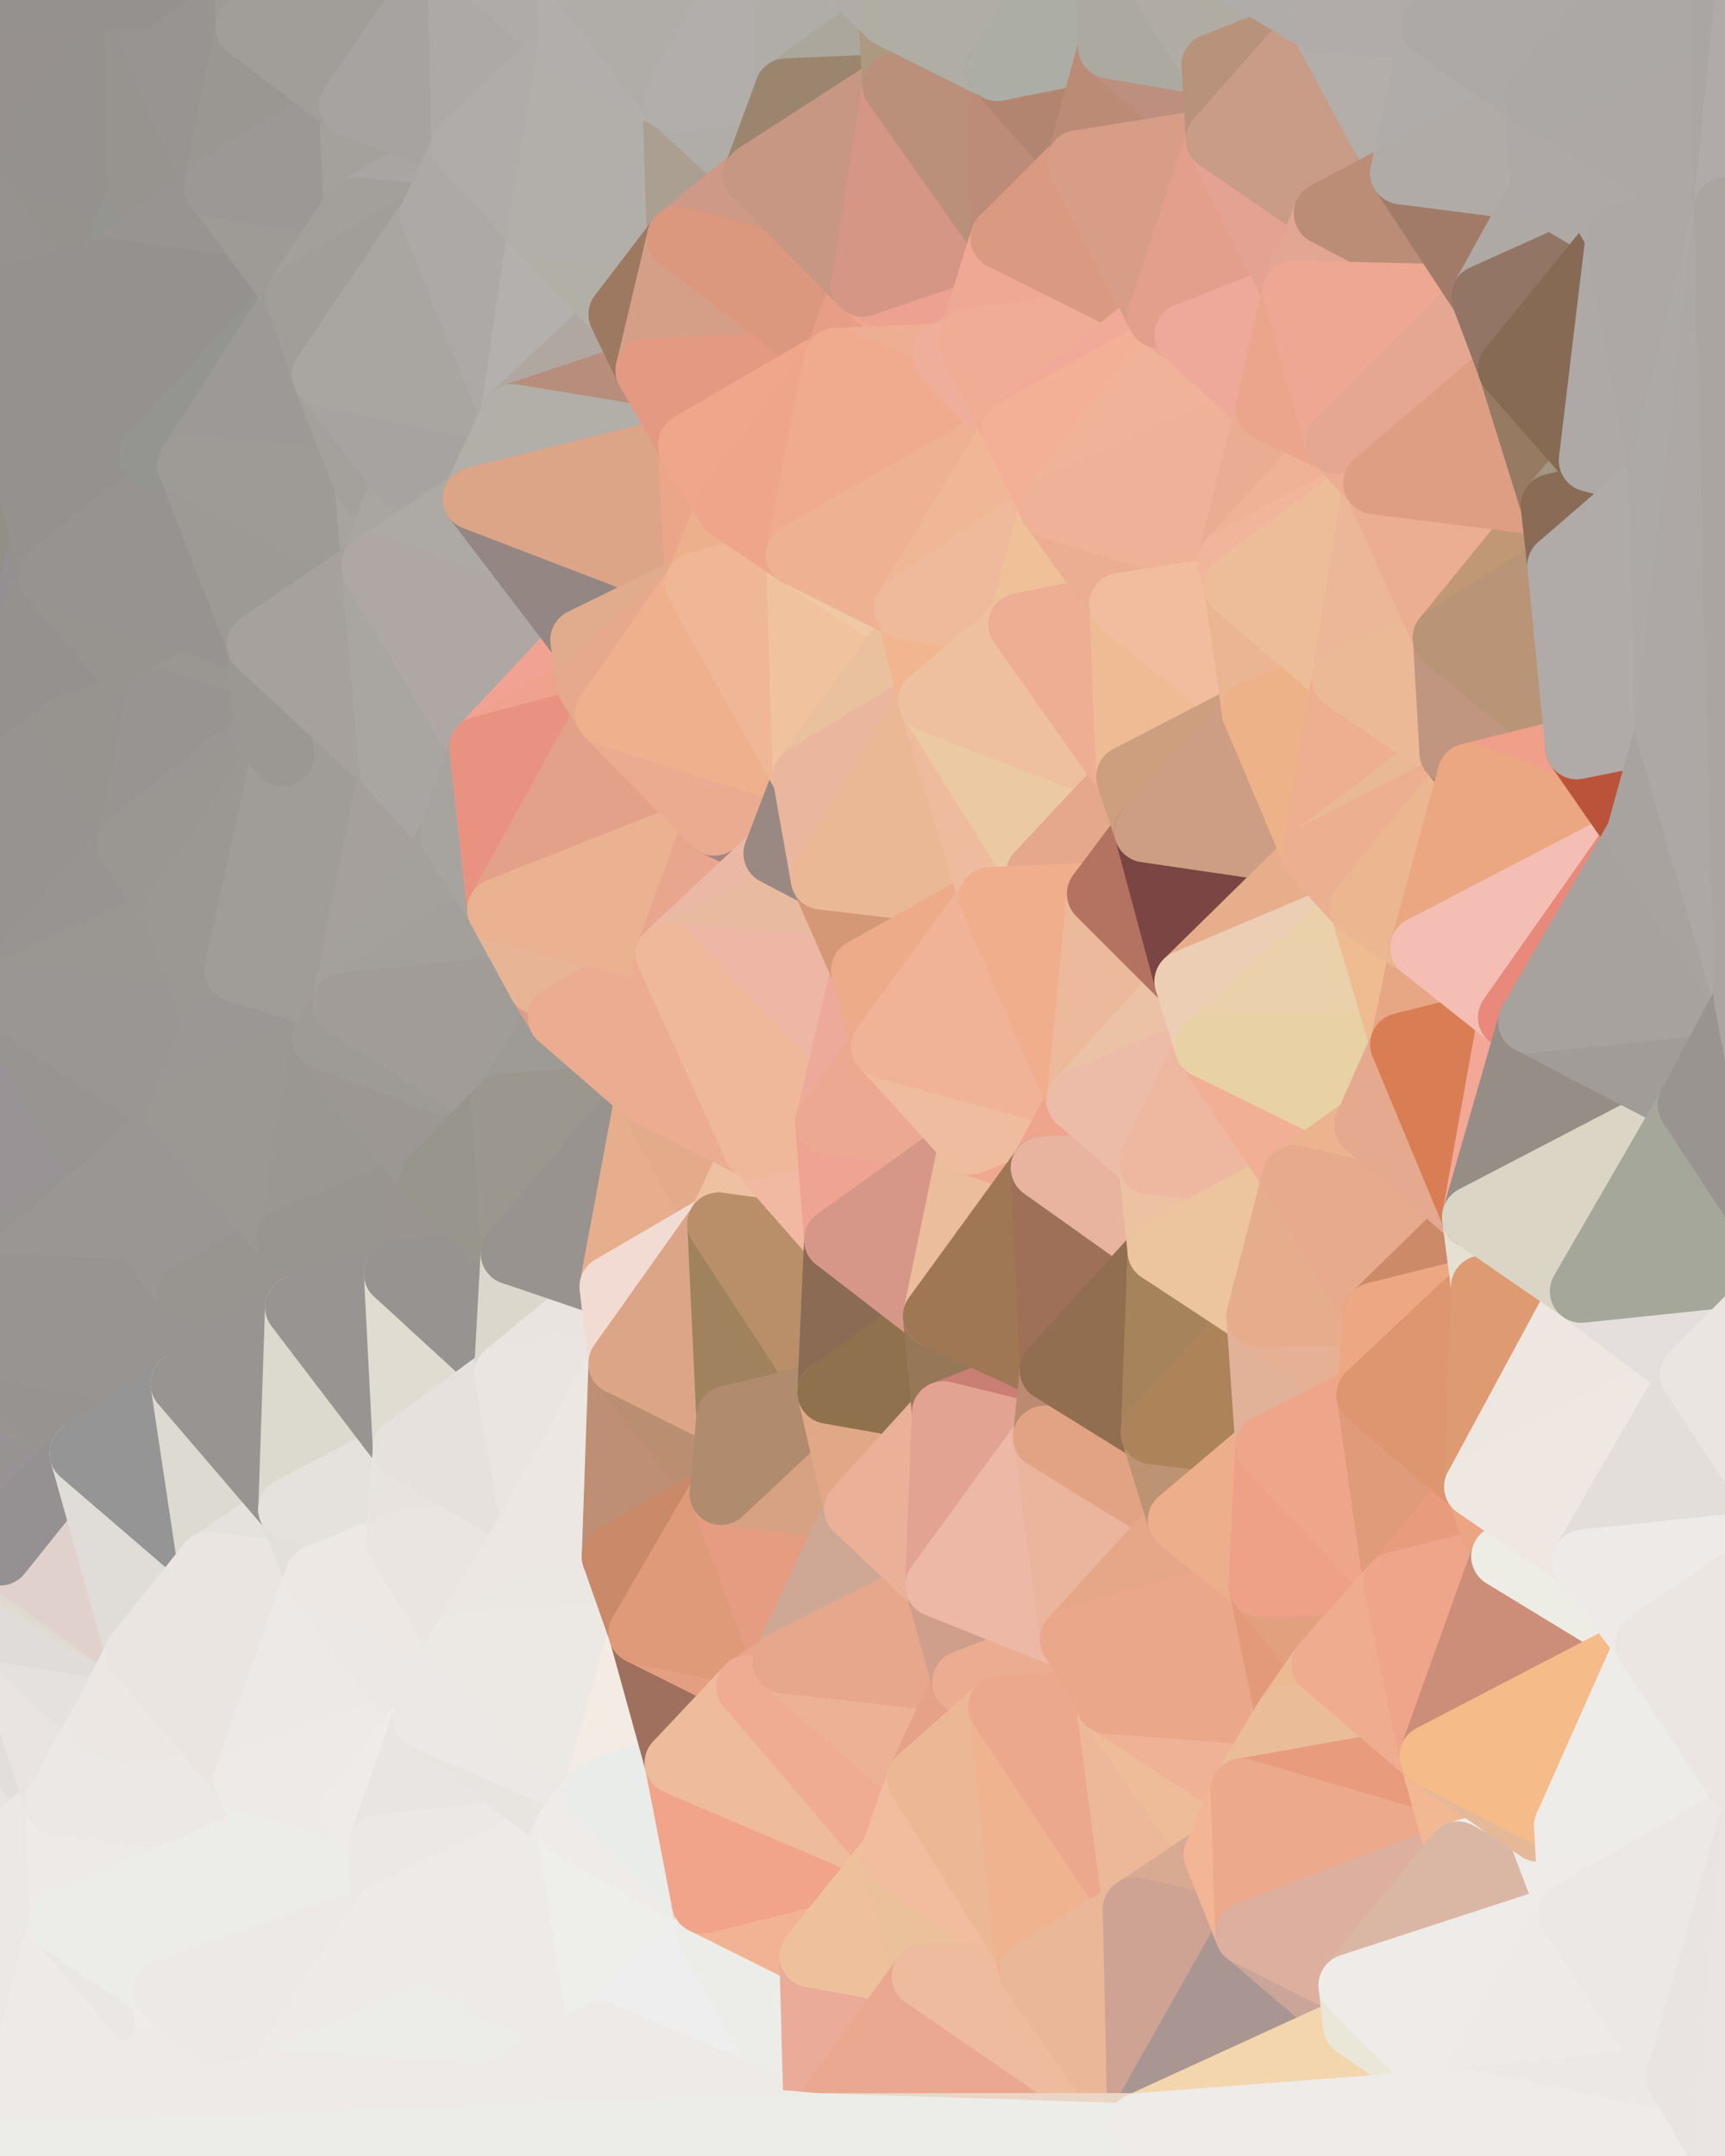 <?xml version="1.0" standalone="yes"?>
<svg width="768" height="960" xmlns="http://www.w3.org/2000/svg" version="1.1" ><rect width="100%" height="100%" fill="#333333" stroke="none"/><polygon points="-59,600 -47,480 -33,16" fill="rgba(149, 145, 142, 1)" stroke="rgba(149, 145, 142, 1)" stroke-width="28" stroke-linejoin="round"/>
		<polygon points="-33,16 -47,480 -11,136" fill="rgba(149, 143, 145, 1)" stroke="rgba(149, 143, 145, 1)" stroke-width="28" stroke-linejoin="round"/>
		<polygon points="-47,480 -17,360 -11,136" fill="rgba(148, 144, 141, 1)" stroke="rgba(148, 144, 141, 1)" stroke-width="28" stroke-linejoin="round"/>
		<polygon points="-47,480 -59,600 -11,563" fill="rgba(151, 147, 144, 1)" stroke="rgba(151, 147, 144, 1)" stroke-width="28" stroke-linejoin="round"/>
		<polygon points="0,708 -50,720 0,712" fill="rgba(214, 211, 196, 1)" stroke="rgba(214, 211, 196, 1)" stroke-width="28" stroke-linejoin="round"/>
		<polygon points="-50,720 0,718 0,712" fill="rgba(219, 216, 201, 1)" stroke="rgba(219, 216, 201, 1)" stroke-width="28" stroke-linejoin="round"/>
		<polygon points="-50,720 0,726 0,718" fill="rgba(223, 220, 215, 1)" stroke="rgba(223, 220, 215, 1)" stroke-width="28" stroke-linejoin="round"/>
		<polygon points="-2,683 -50,720 0,696" fill="rgba(143, 149, 149, 1)" stroke="rgba(143, 149, 149, 1)" stroke-width="28" stroke-linejoin="round"/>
		<polygon points="0,692 -2,683 0,696" fill="rgba(149, 145, 142, 1)" stroke="rgba(149, 145, 142, 1)" stroke-width="28" stroke-linejoin="round"/>
		<polygon points="-50,720 0,700 0,696" fill="rgba(156, 154, 159, 1)" stroke="rgba(156, 154, 159, 1)" stroke-width="28" stroke-linejoin="round"/>
		<polygon points="0,704 -50,720 0,708" fill="rgba(204, 186, 182, 1)" stroke="rgba(204, 186, 182, 1)" stroke-width="28" stroke-linejoin="round"/>
		<polygon points="0,700 -50,720 0,704" fill="rgba(173, 164, 165, 1)" stroke="rgba(173, 164, 165, 1)" stroke-width="28" stroke-linejoin="round"/>
		<polygon points="0,688 -2,683 0,692" fill="rgba(149, 145, 146, 1)" stroke="rgba(149, 145, 146, 1)" stroke-width="28" stroke-linejoin="round"/>
		<polygon points="-17,360 -47,480 0,443" fill="rgba(151, 147, 144, 1)" stroke="rgba(151, 147, 144, 1)" stroke-width="28" stroke-linejoin="round"/>
		<polygon points="0,684 -2,683 0,688" fill="rgba(149, 145, 146, 1)" stroke="rgba(149, 145, 146, 1)" stroke-width="28" stroke-linejoin="round"/>
		<polygon points="-47,480 -11,563 0,534" fill="rgba(152, 147, 144, 1)" stroke="rgba(152, 147, 144, 1)" stroke-width="28" stroke-linejoin="round"/>
		<polygon points="-11,563 0,542 0,534" fill="rgba(151, 147, 144, 1)" stroke="rgba(151, 147, 144, 1)" stroke-width="28" stroke-linejoin="round"/>
		<polygon points="-11,563 0,548 0,542" fill="rgba(151, 147, 144, 1)" stroke="rgba(151, 147, 144, 1)" stroke-width="28" stroke-linejoin="round"/>
		<polygon points="-11,563 0,552 0,548" fill="rgba(150, 146, 143, 1)" stroke="rgba(150, 146, 143, 1)" stroke-width="28" stroke-linejoin="round"/>
		<polygon points="-11,563 0,556 0,552" fill="rgba(150, 146, 143, 1)" stroke="rgba(150, 146, 143, 1)" stroke-width="28" stroke-linejoin="round"/>
		<polygon points="-11,563 0,560 0,556" fill="rgba(150, 146, 143, 1)" stroke="rgba(150, 146, 143, 1)" stroke-width="28" stroke-linejoin="round"/>
		<polygon points="-11,563 0,564 0,560" fill="rgba(150, 145, 142, 1)" stroke="rgba(150, 145, 142, 1)" stroke-width="28" stroke-linejoin="round"/>
		<polygon points="-11,563 0,568 0,564" fill="rgba(150, 145, 142, 1)" stroke="rgba(150, 145, 142, 1)" stroke-width="28" stroke-linejoin="round"/>
		<polygon points="-11,563 0,572 0,568" fill="rgba(150, 145, 142, 1)" stroke="rgba(150, 145, 142, 1)" stroke-width="28" stroke-linejoin="round"/>
		<polygon points="-11,563 0,576 0,572" fill="rgba(152, 147, 144, 1)" stroke="rgba(152, 147, 144, 1)" stroke-width="28" stroke-linejoin="round"/>
		<polygon points="-11,563 0,580 0,576" fill="rgba(152, 147, 144, 1)" stroke="rgba(152, 147, 144, 1)" stroke-width="28" stroke-linejoin="round"/>
		<polygon points="-11,563 0,584 0,580" fill="rgba(152, 147, 144, 1)" stroke="rgba(152, 147, 144, 1)" stroke-width="28" stroke-linejoin="round"/>
		<polygon points="0,680 -2,683 0,684" fill="rgba(149, 145, 146, 1)" stroke="rgba(149, 145, 146, 1)" stroke-width="28" stroke-linejoin="round"/>
		<polygon points="-59,600 0,592 0,588" fill="rgba(152, 147, 144, 1)" stroke="rgba(152, 147, 144, 1)" stroke-width="28" stroke-linejoin="round"/>
		<polygon points="-11,563 -59,600 0,588" fill="rgba(152, 147, 144, 1)" stroke="rgba(152, 147, 144, 1)" stroke-width="28" stroke-linejoin="round"/>
		<polygon points="0,584 -11,563 0,588" fill="rgba(152, 147, 144, 1)" stroke="rgba(152, 147, 144, 1)" stroke-width="28" stroke-linejoin="round"/>
		<polygon points="-59,600 0,596 0,592" fill="rgba(152, 147, 144, 1)" stroke="rgba(152, 147, 144, 1)" stroke-width="28" stroke-linejoin="round"/>
		<polygon points="-59,600 0,600 0,596" fill="rgba(152, 147, 144, 1)" stroke="rgba(152, 147, 144, 1)" stroke-width="28" stroke-linejoin="round"/>
		<polygon points="-59,600 0,604 0,600" fill="rgba(150, 145, 142, 1)" stroke="rgba(150, 145, 142, 1)" stroke-width="28" stroke-linejoin="round"/>
		<polygon points="-59,600 0,608 0,604" fill="rgba(150, 145, 142, 1)" stroke="rgba(150, 145, 142, 1)" stroke-width="28" stroke-linejoin="round"/>
		<polygon points="-59,600 0,612 0,608" fill="rgba(150, 145, 142, 1)" stroke="rgba(150, 145, 142, 1)" stroke-width="28" stroke-linejoin="round"/>
		<polygon points="-59,600 0,616 0,612" fill="rgba(150, 145, 142, 1)" stroke="rgba(150, 145, 142, 1)" stroke-width="28" stroke-linejoin="round"/>
		<polygon points="-59,600 0,620 0,616" fill="rgba(150, 145, 142, 1)" stroke="rgba(150, 145, 142, 1)" stroke-width="28" stroke-linejoin="round"/>
		<polygon points="-59,600 0,624 0,620" fill="rgba(150, 145, 142, 1)" stroke="rgba(150, 145, 142, 1)" stroke-width="28" stroke-linejoin="round"/>
		<polygon points="-59,600 0,628 0,624" fill="rgba(151, 147, 144, 1)" stroke="rgba(151, 147, 144, 1)" stroke-width="28" stroke-linejoin="round"/>
		<polygon points="-59,600 0,632 0,628" fill="rgba(151, 147, 144, 1)" stroke="rgba(151, 147, 144, 1)" stroke-width="28" stroke-linejoin="round"/>
		<polygon points="-59,600 0,636 0,632" fill="rgba(151, 147, 144, 1)" stroke="rgba(151, 147, 144, 1)" stroke-width="28" stroke-linejoin="round"/>
		<polygon points="-59,600 0,640 0,636" fill="rgba(152, 147, 144, 1)" stroke="rgba(152, 147, 144, 1)" stroke-width="28" stroke-linejoin="round"/>
		<polygon points="-59,600 0,644 0,640" fill="rgba(152, 147, 144, 1)" stroke="rgba(152, 147, 144, 1)" stroke-width="28" stroke-linejoin="round"/>
		<polygon points="-59,600 0,648 0,644" fill="rgba(152, 147, 144, 1)" stroke="rgba(152, 147, 144, 1)" stroke-width="28" stroke-linejoin="round"/>
		<polygon points="-59,600 0,652 0,648" fill="rgba(151, 147, 148, 1)" stroke="rgba(151, 147, 148, 1)" stroke-width="28" stroke-linejoin="round"/>
		<polygon points="-59,600 0,656 0,652" fill="rgba(151, 147, 148, 1)" stroke="rgba(151, 147, 148, 1)" stroke-width="28" stroke-linejoin="round"/>
		<polygon points="-59,600 0,660 0,656" fill="rgba(151, 147, 148, 1)" stroke="rgba(151, 147, 148, 1)" stroke-width="28" stroke-linejoin="round"/>
		<polygon points="-59,600 -50,720 0,660" fill="rgba(149, 145, 142, 1)" stroke="rgba(149, 145, 142, 1)" stroke-width="28" stroke-linejoin="round"/>
		<polygon points="-50,720 0,664 0,660" fill="rgba(149, 145, 146, 1)" stroke="rgba(149, 145, 146, 1)" stroke-width="28" stroke-linejoin="round"/>
		<polygon points="-50,720 0,668 0,664" fill="rgba(149, 145, 146, 1)" stroke="rgba(149, 145, 146, 1)" stroke-width="28" stroke-linejoin="round"/>
		<polygon points="-50,720 -2,683 0,668" fill="rgba(149, 145, 142, 1)" stroke="rgba(149, 145, 142, 1)" stroke-width="28" stroke-linejoin="round"/>
		<polygon points="-2,683 0,672 0,668" fill="rgba(149, 145, 146, 1)" stroke="rgba(149, 145, 146, 1)" stroke-width="28" stroke-linejoin="round"/>
		<polygon points="-2,683 0,676 0,672" fill="rgba(149, 145, 146, 1)" stroke="rgba(149, 145, 146, 1)" stroke-width="28" stroke-linejoin="round"/>
		<polygon points="-2,683 0,680 0,676" fill="rgba(149, 145, 146, 1)" stroke="rgba(149, 145, 146, 1)" stroke-width="28" stroke-linejoin="round"/>
		<polygon points="-33,16 -11,136 14,72" fill="rgba(148, 144, 141, 1)" stroke="rgba(148, 144, 141, 1)" stroke-width="28" stroke-linejoin="round"/>
		<polygon points="-11,136 -17,360 19,240" fill="rgba(146, 143, 134, 1)" stroke="rgba(146, 143, 134, 1)" stroke-width="28" stroke-linejoin="round"/>
		<polygon points="19,240 -17,360 22,256" fill="rgba(148, 144, 145, 1)" stroke="rgba(148, 144, 145, 1)" stroke-width="28" stroke-linejoin="round"/>
		<polygon points="-50,720 -22,840 25,803" fill="rgba(232, 228, 225, 1)" stroke="rgba(232, 228, 225, 1)" stroke-width="28" stroke-linejoin="round"/>
		<polygon points="0,726 -50,720 25,803" fill="rgba(226, 222, 219, 1)" stroke="rgba(226, 222, 219, 1)" stroke-width="28" stroke-linejoin="round"/>
		<polygon points="22,256 -17,360 30,323" fill="rgba(149, 145, 142, 1)" stroke="rgba(149, 145, 142, 1)" stroke-width="28" stroke-linejoin="round"/>
		<polygon points="0,0 -33,16 14,72" fill="rgba(150, 145, 142, 1)" stroke="rgba(150, 145, 142, 1)" stroke-width="28" stroke-linejoin="round"/>
		<polygon points="-22,840 -50,720 0,959" fill="rgba(236, 232, 229, 1)" stroke="rgba(236, 232, 229, 1)" stroke-width="28" stroke-linejoin="round"/>
		<polygon points="0,628 0,632 36,647" fill="rgba(151, 147, 148, 1)" stroke="rgba(151, 147, 148, 1)" stroke-width="28" stroke-linejoin="round"/>
		<polygon points="0,632 0,636 36,647" fill="rgba(151, 147, 148, 1)" stroke="rgba(151, 147, 148, 1)" stroke-width="28" stroke-linejoin="round"/>
		<polygon points="0,636 0,640 36,647" fill="rgba(152, 147, 144, 1)" stroke="rgba(152, 147, 144, 1)" stroke-width="28" stroke-linejoin="round"/>
		<polygon points="0,640 0,644 36,647" fill="rgba(152, 147, 144, 1)" stroke="rgba(152, 147, 144, 1)" stroke-width="28" stroke-linejoin="round"/>
		<polygon points="0,644 0,648 36,647" fill="rgba(152, 147, 144, 1)" stroke="rgba(152, 147, 144, 1)" stroke-width="28" stroke-linejoin="round"/>
		<polygon points="0,648 0,652 36,647" fill="rgba(152, 147, 144, 1)" stroke="rgba(152, 147, 144, 1)" stroke-width="28" stroke-linejoin="round"/>
		<polygon points="0,652 0,656 36,647" fill="rgba(152, 147, 144, 1)" stroke="rgba(152, 147, 144, 1)" stroke-width="28" stroke-linejoin="round"/>
		<polygon points="0,656 0,660 36,647" fill="rgba(152, 147, 144, 1)" stroke="rgba(152, 147, 144, 1)" stroke-width="28" stroke-linejoin="round"/>
		<polygon points="0,660 0,664 36,647" fill="rgba(151, 147, 144, 1)" stroke="rgba(151, 147, 144, 1)" stroke-width="28" stroke-linejoin="round"/>
		<polygon points="-11,136 19,240 36,192" fill="rgba(149, 145, 142, 1)" stroke="rgba(149, 145, 142, 1)" stroke-width="28" stroke-linejoin="round"/>
		<polygon points="25,803 -22,840 27,856" fill="rgba(236, 232, 229, 1)" stroke="rgba(236, 232, 229, 1)" stroke-width="28" stroke-linejoin="round"/>
		<polygon points="-47,480 0,534 0,443" fill="rgba(150, 145, 142, 1)" stroke="rgba(150, 145, 142, 1)" stroke-width="28" stroke-linejoin="round"/>
		<polygon points="0,726 25,803 45,767" fill="rgba(233, 228, 225, 1)" stroke="rgba(233, 228, 225, 1)" stroke-width="28" stroke-linejoin="round"/>
		<polygon points="0,664 0,668 36,647" fill="rgba(151, 147, 144, 1)" stroke="rgba(151, 147, 144, 1)" stroke-width="28" stroke-linejoin="round"/>
		<polygon points="-22,840 0,959 27,856" fill="rgba(236, 232, 229, 1)" stroke="rgba(236, 232, 229, 1)" stroke-width="28" stroke-linejoin="round"/>
		<polygon points="0,534 0,542 48,527" fill="rgba(153, 148, 145, 1)" stroke="rgba(153, 148, 145, 1)" stroke-width="28" stroke-linejoin="round"/>
		<polygon points="0,542 0,548 48,527" fill="rgba(153, 148, 144, 1)" stroke="rgba(153, 148, 144, 1)" stroke-width="28" stroke-linejoin="round"/>
		<polygon points="14,72 -11,136 48,120" fill="rgba(150, 146, 143, 1)" stroke="rgba(150, 146, 143, 1)" stroke-width="28" stroke-linejoin="round"/>
		<polygon points="0,620 0,624 36,647" fill="rgba(153, 148, 145, 1)" stroke="rgba(153, 148, 145, 1)" stroke-width="28" stroke-linejoin="round"/>
		<polygon points="0,624 0,628 36,647" fill="rgba(151, 147, 148, 1)" stroke="rgba(151, 147, 148, 1)" stroke-width="28" stroke-linejoin="round"/>
		<polygon points="0,668 0,672 36,647" fill="rgba(151, 147, 144, 1)" stroke="rgba(151, 147, 144, 1)" stroke-width="28" stroke-linejoin="round"/>
		<polygon points="0,672 0,676 36,647" fill="rgba(152, 146, 148, 1)" stroke="rgba(152, 146, 148, 1)" stroke-width="28" stroke-linejoin="round"/>
		<polygon points="0,548 0,552 48,527" fill="rgba(153, 148, 144, 1)" stroke="rgba(153, 148, 144, 1)" stroke-width="28" stroke-linejoin="round"/>
		<polygon points="0,616 0,620 36,647" fill="rgba(153, 148, 145, 1)" stroke="rgba(153, 148, 145, 1)" stroke-width="28" stroke-linejoin="round"/>
		<polygon points="30,323 -17,360 57,376" fill="rgba(151, 147, 144, 1)" stroke="rgba(151, 147, 144, 1)" stroke-width="28" stroke-linejoin="round"/>
		<polygon points="0,726 45,767 61,736" fill="rgba(229, 225, 222, 1)" stroke="rgba(229, 225, 222, 1)" stroke-width="28" stroke-linejoin="round"/>
		<polygon points="-17,360 0,443 57,376" fill="rgba(151, 147, 144, 1)" stroke="rgba(151, 147, 144, 1)" stroke-width="28" stroke-linejoin="round"/>
		<polygon points="14,72 48,120 62,87" fill="rgba(149, 146, 141, 1)" stroke="rgba(149, 146, 141, 1)" stroke-width="28" stroke-linejoin="round"/>
		<polygon points="0,718 0,726 61,736" fill="rgba(224, 220, 217, 1)" stroke="rgba(224, 220, 217, 1)" stroke-width="28" stroke-linejoin="round"/>
		<polygon points="0,552 0,556 48,527" fill="rgba(152, 148, 145, 1)" stroke="rgba(152, 148, 145, 1)" stroke-width="28" stroke-linejoin="round"/>
		<polygon points="0,443 0,534 48,527" fill="rgba(153, 147, 149, 1)" stroke="rgba(153, 147, 149, 1)" stroke-width="28" stroke-linejoin="round"/>
		<polygon points="-11,136 36,192 48,120" fill="rgba(149, 145, 142, 1)" stroke="rgba(149, 145, 142, 1)" stroke-width="28" stroke-linejoin="round"/>
		<polygon points="0,612 0,616 36,647" fill="rgba(153, 148, 145, 1)" stroke="rgba(153, 148, 145, 1)" stroke-width="28" stroke-linejoin="round"/>
		<polygon points="0,676 0,680 36,647" fill="rgba(152, 146, 148, 1)" stroke="rgba(152, 146, 148, 1)" stroke-width="28" stroke-linejoin="round"/>
		<polygon points="0,712 0,718 61,736" fill="rgba(224, 220, 217, 1)" stroke="rgba(224, 220, 217, 1)" stroke-width="28" stroke-linejoin="round"/>
		<polygon points="0,556 0,560 48,527" fill="rgba(152, 148, 145, 1)" stroke="rgba(152, 148, 145, 1)" stroke-width="28" stroke-linejoin="round"/>
		<polygon points="0,680 0,684 36,647" fill="rgba(152, 146, 148, 1)" stroke="rgba(152, 146, 148, 1)" stroke-width="28" stroke-linejoin="round"/>
		<polygon points="0,708 0,712 61,736" fill="rgba(224, 220, 217, 1)" stroke="rgba(224, 220, 217, 1)" stroke-width="28" stroke-linejoin="round"/>
		<polygon points="36,192 19,240 67,203" fill="rgba(149, 145, 142, 1)" stroke="rgba(149, 145, 142, 1)" stroke-width="28" stroke-linejoin="round"/>
		<polygon points="0,0 14,72 60,0" fill="rgba(150, 145, 142, 1)" stroke="rgba(150, 145, 142, 1)" stroke-width="28" stroke-linejoin="round"/>
		<polygon points="0,560 0,564 48,527" fill="rgba(152, 148, 145, 1)" stroke="rgba(152, 148, 145, 1)" stroke-width="28" stroke-linejoin="round"/>
		<polygon points="0,608 0,612 36,647" fill="rgba(152, 148, 145, 1)" stroke="rgba(152, 148, 145, 1)" stroke-width="28" stroke-linejoin="round"/>
		<polygon points="27,856 0,959 75,912" fill="rgba(238, 234, 231, 1)" stroke="rgba(238, 234, 231, 1)" stroke-width="28" stroke-linejoin="round"/>
		<polygon points="73,887 27,856 75,912" fill="rgba(235, 231, 228, 1)" stroke="rgba(235, 231, 228, 1)" stroke-width="28" stroke-linejoin="round"/>
		<polygon points="0,704 0,708 61,736" fill="rgba(224, 220, 217, 1)" stroke="rgba(224, 220, 217, 1)" stroke-width="28" stroke-linejoin="round"/>
		<polygon points="57,376 0,443 78,407" fill="rgba(152, 148, 145, 1)" stroke="rgba(152, 148, 145, 1)" stroke-width="28" stroke-linejoin="round"/>
		<polygon points="22,256 30,323 70,312" fill="rgba(149, 145, 142, 1)" stroke="rgba(149, 145, 142, 1)" stroke-width="28" stroke-linejoin="round"/>
		<polygon points="0,700 0,704 61,736" fill="rgba(224, 220, 217, 1)" stroke="rgba(224, 220, 217, 1)" stroke-width="28" stroke-linejoin="round"/>
		<polygon points="0,564 0,568 48,527" fill="rgba(152, 148, 145, 1)" stroke="rgba(152, 148, 145, 1)" stroke-width="28" stroke-linejoin="round"/>
		<polygon points="0,684 0,688 36,647" fill="rgba(149, 145, 146, 1)" stroke="rgba(149, 145, 146, 1)" stroke-width="28" stroke-linejoin="round"/>
		<polygon points="0,600 0,604 81,616" fill="rgba(152, 148, 145, 1)" stroke="rgba(152, 148, 145, 1)" stroke-width="28" stroke-linejoin="round"/>
		<polygon points="0,604 0,608 81,616" fill="rgba(152, 148, 145, 1)" stroke="rgba(152, 148, 145, 1)" stroke-width="28" stroke-linejoin="round"/>
		<polygon points="0,608 36,647 81,616" fill="rgba(151, 147, 144, 1)" stroke="rgba(151, 147, 144, 1)" stroke-width="28" stroke-linejoin="round"/>
		<polygon points="0,443 48,527 80,496" fill="rgba(152, 148, 145, 1)" stroke="rgba(152, 148, 145, 1)" stroke-width="28" stroke-linejoin="round"/>
		<polygon points="0,576 0,580 84,576" fill="rgba(152, 148, 145, 1)" stroke="rgba(152, 148, 145, 1)" stroke-width="28" stroke-linejoin="round"/>
		<polygon points="0,580 0,584 84,576" fill="rgba(152, 148, 145, 1)" stroke="rgba(152, 148, 145, 1)" stroke-width="28" stroke-linejoin="round"/>
		<polygon points="0,584 0,588 84,576" fill="rgba(152, 148, 145, 1)" stroke="rgba(152, 148, 145, 1)" stroke-width="28" stroke-linejoin="round"/>
		<polygon points="0,588 0,592 84,576" fill="rgba(152, 148, 149, 1)" stroke="rgba(152, 148, 149, 1)" stroke-width="28" stroke-linejoin="round"/>
		<polygon points="0,592 81,616 84,576" fill="rgba(152, 148, 145, 1)" stroke="rgba(152, 148, 145, 1)" stroke-width="28" stroke-linejoin="round"/>
		<polygon points="0,568 0,572 84,576" fill="rgba(152, 148, 145, 1)" stroke="rgba(152, 148, 145, 1)" stroke-width="28" stroke-linejoin="round"/>
		<polygon points="48,527 0,568 84,576" fill="rgba(154, 150, 147, 1)" stroke="rgba(154, 150, 147, 1)" stroke-width="28" stroke-linejoin="round"/>
		<polygon points="0,572 0,576 84,576" fill="rgba(152, 148, 145, 1)" stroke="rgba(152, 148, 145, 1)" stroke-width="28" stroke-linejoin="round"/>
		<polygon points="0,592 0,596 81,616" fill="rgba(152, 148, 145, 1)" stroke="rgba(152, 148, 145, 1)" stroke-width="28" stroke-linejoin="round"/>
		<polygon points="0,596 0,600 81,616" fill="rgba(152, 148, 145, 1)" stroke="rgba(152, 148, 145, 1)" stroke-width="28" stroke-linejoin="round"/>
		<polygon points="30,323 57,376 70,312" fill="rgba(151, 148, 143, 1)" stroke="rgba(151, 148, 143, 1)" stroke-width="28" stroke-linejoin="round"/>
		<polygon points="0,696 0,700 61,736" fill="rgba(224, 220, 211, 1)" stroke="rgba(224, 220, 211, 1)" stroke-width="28" stroke-linejoin="round"/>
		<polygon points="0,692 0,696 61,736" fill="rgba(222, 218, 209, 1)" stroke="rgba(222, 218, 209, 1)" stroke-width="28" stroke-linejoin="round"/>
		<polygon points="36,647 0,692 61,736" fill="rgba(224, 209, 204, 1)" stroke="rgba(224, 209, 204, 1)" stroke-width="28" stroke-linejoin="round"/>
		<polygon points="0,688 0,692 36,647" fill="rgba(149, 145, 146, 1)" stroke="rgba(149, 145, 146, 1)" stroke-width="28" stroke-linejoin="round"/>
		<polygon points="36,647 61,736 93,696" fill="rgba(224, 221, 216, 1)" stroke="rgba(224, 221, 216, 1)" stroke-width="28" stroke-linejoin="round"/>
		<polygon points="60,0 14,72 62,87" fill="rgba(149, 145, 142, 1)" stroke="rgba(149, 145, 142, 1)" stroke-width="28" stroke-linejoin="round"/>
		<polygon points="78,407 0,443 96,456" fill="rgba(154, 151, 146, 1)" stroke="rgba(154, 151, 146, 1)" stroke-width="28" stroke-linejoin="round"/>
		<polygon points="0,443 80,496 96,456" fill="rgba(154, 150, 147, 1)" stroke="rgba(154, 150, 147, 1)" stroke-width="28" stroke-linejoin="round"/>
		<polygon points="19,240 22,256 67,203" fill="rgba(149, 145, 142, 1)" stroke="rgba(149, 145, 142, 1)" stroke-width="28" stroke-linejoin="round"/>
		<polygon points="78,407 96,456 105,432" fill="rgba(155, 152, 147, 1)" stroke="rgba(155, 152, 147, 1)" stroke-width="28" stroke-linejoin="round"/>
		<polygon points="48,120 36,192 67,203" fill="rgba(149, 145, 142, 1)" stroke="rgba(149, 145, 142, 1)" stroke-width="28" stroke-linejoin="round"/>
		<polygon points="67,203 22,256 84,207" fill="rgba(149, 145, 142, 1)" stroke="rgba(149, 145, 142, 1)" stroke-width="28" stroke-linejoin="round"/>
		<polygon points="45,767 25,803 109,792" fill="rgba(236, 232, 229, 1)" stroke="rgba(236, 232, 229, 1)" stroke-width="28" stroke-linejoin="round"/>
		<polygon points="62,87 48,120 96,83" fill="rgba(148, 149, 144, 1)" stroke="rgba(148, 149, 144, 1)" stroke-width="28" stroke-linejoin="round"/>
		<polygon points="108,-36 60,0 110,12" fill="rgba(152, 148, 145, 1)" stroke="rgba(152, 148, 145, 1)" stroke-width="28" stroke-linejoin="round"/>
		<polygon points="61,736 45,767 109,792" fill="rgba(236, 231, 227, 1)" stroke="rgba(236, 231, 227, 1)" stroke-width="28" stroke-linejoin="round"/>
		<polygon points="60,0 62,87 96,83" fill="rgba(151, 148, 143, 1)" stroke="rgba(151, 148, 143, 1)" stroke-width="28" stroke-linejoin="round"/>
		<polygon points="81,616 36,647 93,696" fill="rgba(149, 149, 149, 1)" stroke="rgba(149, 149, 149, 1)" stroke-width="28" stroke-linejoin="round"/>
		<polygon points="25,803 27,856 121,816" fill="rgba(238, 234, 231, 1)" stroke="rgba(238, 234, 231, 1)" stroke-width="28" stroke-linejoin="round"/>
		<polygon points="109,792 25,803 121,816" fill="rgba(236, 232, 229, 1)" stroke="rgba(236, 232, 229, 1)" stroke-width="28" stroke-linejoin="round"/>
		<polygon points="22,256 70,312 115,287" fill="rgba(151, 148, 143, 1)" stroke="rgba(151, 148, 143, 1)" stroke-width="28" stroke-linejoin="round"/>
		<polygon points="60,0 96,83 110,12" fill="rgba(152, 148, 145, 1)" stroke="rgba(152, 148, 145, 1)" stroke-width="28" stroke-linejoin="round"/>
		<polygon points="27,856 73,887 121,816" fill="rgba(236, 237, 232, 1)" stroke="rgba(236, 237, 232, 1)" stroke-width="28" stroke-linejoin="round"/>
		<polygon points="115,287 70,312 118,327" fill="rgba(154, 151, 146, 1)" stroke="rgba(154, 151, 146, 1)" stroke-width="28" stroke-linejoin="round"/>
		<polygon points="70,312 57,376 118,327" fill="rgba(152, 148, 145, 1)" stroke="rgba(152, 148, 145, 1)" stroke-width="28" stroke-linejoin="round"/>
		<polygon points="84,207 22,256 115,287" fill="rgba(151, 147, 144, 1)" stroke="rgba(151, 147, 144, 1)" stroke-width="28" stroke-linejoin="round"/>
		<polygon points="0,0 60,0 108,-36" fill="rgba(149, 145, 142, 1)" stroke="rgba(149, 145, 142, 1)" stroke-width="28" stroke-linejoin="round"/>
		<polygon points="80,496 48,527 84,576" fill="rgba(154, 150, 147, 1)" stroke="rgba(154, 150, 147, 1)" stroke-width="28" stroke-linejoin="round"/>
		<polygon points="80,496 84,576 128,552" fill="rgba(154, 150, 147, 1)" stroke="rgba(154, 150, 147, 1)" stroke-width="28" stroke-linejoin="round"/>
		<polygon points="84,576 81,616 132,582" fill="rgba(152, 148, 145, 1)" stroke="rgba(152, 148, 145, 1)" stroke-width="28" stroke-linejoin="round"/>
		<polygon points="128,552 84,576 132,582" fill="rgba(152, 149, 144, 1)" stroke="rgba(152, 149, 144, 1)" stroke-width="28" stroke-linejoin="round"/>
		<polygon points="96,83 48,120 132,132" fill="rgba(152, 148, 145, 1)" stroke="rgba(152, 148, 145, 1)" stroke-width="28" stroke-linejoin="round"/>
		<polygon points="48,120 67,203 132,132" fill="rgba(149, 145, 142, 1)" stroke="rgba(149, 145, 142, 1)" stroke-width="28" stroke-linejoin="round"/>
		<polygon points="67,203 84,207 132,132" fill="rgba(148, 149, 144, 1)" stroke="rgba(148, 149, 144, 1)" stroke-width="28" stroke-linejoin="round"/>
		<polygon points="81,616 93,696 129,672" fill="rgba(221, 218, 209, 1)" stroke="rgba(221, 218, 209, 1)" stroke-width="28" stroke-linejoin="round"/>
		<polygon points="118,327 57,376 126,336" fill="rgba(154, 150, 147, 1)" stroke="rgba(154, 150, 147, 1)" stroke-width="28" stroke-linejoin="round"/>
		<polygon points="73,887 75,912 123,927" fill="rgba(239, 235, 232, 1)" stroke="rgba(239, 235, 232, 1)" stroke-width="28" stroke-linejoin="round"/>
		<polygon points="129,672 93,696 141,702" fill="rgba(229, 226, 221, 1)" stroke="rgba(229, 226, 221, 1)" stroke-width="28" stroke-linejoin="round"/>
		<polygon points="57,376 78,407 126,336" fill="rgba(154, 151, 146, 1)" stroke="rgba(154, 151, 146, 1)" stroke-width="28" stroke-linejoin="round"/>
		<polygon points="105,432 96,456 144,462" fill="rgba(155, 152, 147, 1)" stroke="rgba(155, 152, 147, 1)" stroke-width="28" stroke-linejoin="round"/>
		<polygon points="132,132 84,207 144,167" fill="rgba(157, 153, 150, 1)" stroke="rgba(157, 153, 150, 1)" stroke-width="28" stroke-linejoin="round"/>
		<polygon points="105,432 144,462 153,447" fill="rgba(157, 154, 149, 1)" stroke="rgba(157, 154, 149, 1)" stroke-width="28" stroke-linejoin="round"/>
		<polygon points="96,456 80,496 144,462" fill="rgba(155, 151, 148, 1)" stroke="rgba(155, 151, 148, 1)" stroke-width="28" stroke-linejoin="round"/>
		<polygon points="110,12 96,83 156,47" fill="rgba(154, 151, 146, 1)" stroke="rgba(154, 151, 146, 1)" stroke-width="28" stroke-linejoin="round"/>
		<polygon points="96,83 132,132 158,93" fill="rgba(158, 155, 150, 1)" stroke="rgba(158, 155, 150, 1)" stroke-width="28" stroke-linejoin="round"/>
		<polygon points="109,792 121,816 157,807" fill="rgba(236, 237, 232, 1)" stroke="rgba(236, 237, 232, 1)" stroke-width="28" stroke-linejoin="round"/>
		<polygon points="93,696 109,792 141,702" fill="rgba(234, 229, 225, 1)" stroke="rgba(234, 229, 225, 1)" stroke-width="28" stroke-linejoin="round"/>
		<polygon points="75,912 0,959 123,927" fill="rgba(238, 234, 231, 1)" stroke="rgba(238, 234, 231, 1)" stroke-width="28" stroke-linejoin="round"/>
		<polygon points="93,696 61,736 109,792" fill="rgba(234, 229, 225, 1)" stroke="rgba(234, 229, 225, 1)" stroke-width="28" stroke-linejoin="round"/>
		<polygon points="144,167 84,207 163,216" fill="rgba(157, 153, 150, 1)" stroke="rgba(157, 153, 150, 1)" stroke-width="28" stroke-linejoin="round"/>
		<polygon points="156,47 96,83 158,93" fill="rgba(156, 152, 149, 1)" stroke="rgba(156, 152, 149, 1)" stroke-width="28" stroke-linejoin="round"/>
		<polygon points="84,207 115,287 166,252" fill="rgba(157, 154, 149, 1)" stroke="rgba(157, 154, 149, 1)" stroke-width="28" stroke-linejoin="round"/>
		<polygon points="163,216 84,207 166,252" fill="rgba(158, 155, 150, 1)" stroke="rgba(158, 155, 150, 1)" stroke-width="28" stroke-linejoin="round"/>
		<polygon points="157,807 121,816 169,822" fill="rgba(236, 237, 232, 1)" stroke="rgba(236, 237, 232, 1)" stroke-width="28" stroke-linejoin="round"/>
		<polygon points="81,616 129,672 132,582" fill="rgba(152, 148, 145, 1)" stroke="rgba(152, 148, 145, 1)" stroke-width="28" stroke-linejoin="round"/>
		<polygon points="169,822 121,816 171,852" fill="rgba(238, 234, 231, 1)" stroke="rgba(238, 234, 231, 1)" stroke-width="28" stroke-linejoin="round"/>
		<polygon points="121,816 73,887 171,852" fill="rgba(236, 237, 232, 1)" stroke="rgba(236, 237, 232, 1)" stroke-width="28" stroke-linejoin="round"/>
		<polygon points="80,496 128,552 144,462" fill="rgba(155, 152, 147, 1)" stroke="rgba(155, 152, 147, 1)" stroke-width="28" stroke-linejoin="round"/>
		<polygon points="78,407 105,432 126,336" fill="rgba(155, 152, 147, 1)" stroke="rgba(155, 152, 147, 1)" stroke-width="28" stroke-linejoin="round"/>
		<polygon points="128,552 132,582 176,567" fill="rgba(153, 148, 144, 1)" stroke="rgba(153, 148, 144, 1)" stroke-width="28" stroke-linejoin="round"/>
		<polygon points="73,887 123,927 171,852" fill="rgba(237, 233, 230, 1)" stroke="rgba(237, 233, 230, 1)" stroke-width="28" stroke-linejoin="round"/>
		<polygon points="129,672 141,702 177,687" fill="rgba(227, 224, 219, 1)" stroke="rgba(227, 224, 219, 1)" stroke-width="28" stroke-linejoin="round"/>
		<polygon points="132,582 129,672 180,645" fill="rgba(220, 218, 206, 1)" stroke="rgba(220, 218, 206, 1)" stroke-width="28" stroke-linejoin="round"/>
		<polygon points="129,672 177,687 180,645" fill="rgba(229, 226, 221, 1)" stroke="rgba(229, 226, 221, 1)" stroke-width="28" stroke-linejoin="round"/>
		<polygon points="141,702 109,792 189,765" fill="rgba(237, 233, 230, 1)" stroke="rgba(237, 233, 230, 1)" stroke-width="28" stroke-linejoin="round"/>
		<polygon points="109,792 157,807 189,765" fill="rgba(238, 234, 231, 1)" stroke="rgba(238, 234, 231, 1)" stroke-width="28" stroke-linejoin="round"/>
		<polygon points="144,462 128,552 192,525" fill="rgba(154, 151, 146, 1)" stroke="rgba(154, 151, 146, 1)" stroke-width="28" stroke-linejoin="round"/>
		<polygon points="128,552 176,567 192,525" fill="rgba(152, 149, 144, 1)" stroke="rgba(152, 149, 144, 1)" stroke-width="28" stroke-linejoin="round"/>
		<polygon points="163,216 166,252 180,213" fill="rgba(167, 164, 159, 1)" stroke="rgba(167, 164, 159, 1)" stroke-width="28" stroke-linejoin="round"/>
		<polygon points="144,167 163,216 180,213" fill="rgba(164, 161, 156, 1)" stroke="rgba(164, 161, 156, 1)" stroke-width="28" stroke-linejoin="round"/>
		<polygon points="115,287 126,336 174,342" fill="rgba(161, 158, 153, 1)" stroke="rgba(161, 158, 153, 1)" stroke-width="28" stroke-linejoin="round"/>
		<polygon points="126,336 105,432 174,342" fill="rgba(160, 157, 152, 1)" stroke="rgba(160, 157, 152, 1)" stroke-width="28" stroke-linejoin="round"/>
		<polygon points="115,287 118,327 126,336" fill="rgba(155, 152, 147, 1)" stroke="rgba(155, 152, 147, 1)" stroke-width="28" stroke-linejoin="round"/>
		<polygon points="105,432 153,447 174,342" fill="rgba(160, 157, 152, 1)" stroke="rgba(160, 157, 152, 1)" stroke-width="28" stroke-linejoin="round"/>
		<polygon points="108,-36 110,12 204,-23" fill="rgba(158, 155, 150, 1)" stroke="rgba(158, 155, 150, 1)" stroke-width="28" stroke-linejoin="round"/>
		<polygon points="174,342 153,447 201,372" fill="rgba(165, 160, 156, 1)" stroke="rgba(165, 160, 156, 1)" stroke-width="28" stroke-linejoin="round"/>
		<polygon points="141,702 189,765 205,732" fill="rgba(236, 232, 229, 1)" stroke="rgba(236, 232, 229, 1)" stroke-width="28" stroke-linejoin="round"/>
		<polygon points="156,47 158,93 206,65" fill="rgba(164, 161, 156, 1)" stroke="rgba(164, 161, 156, 1)" stroke-width="28" stroke-linejoin="round"/>
		<polygon points="158,93 192,96 206,65" fill="rgba(169, 165, 162, 1)" stroke="rgba(169, 165, 162, 1)" stroke-width="28" stroke-linejoin="round"/>
		<polygon points="177,687 141,702 205,732" fill="rgba(237, 232, 228, 1)" stroke="rgba(237, 232, 228, 1)" stroke-width="28" stroke-linejoin="round"/>
		<polygon points="110,12 156,47 204,-23" fill="rgba(161, 158, 153, 1)" stroke="rgba(161, 158, 153, 1)" stroke-width="28" stroke-linejoin="round"/>
		<polygon points="176,567 132,582 180,645" fill="rgba(152, 148, 145, 1)" stroke="rgba(152, 148, 145, 1)" stroke-width="28" stroke-linejoin="round"/>
		<polygon points="166,252 115,287 174,342" fill="rgba(166, 161, 157, 1)" stroke="rgba(166, 161, 157, 1)" stroke-width="28" stroke-linejoin="round"/>
		<polygon points="158,93 132,132 192,96" fill="rgba(163, 160, 155, 1)" stroke="rgba(163, 160, 155, 1)" stroke-width="28" stroke-linejoin="round"/>
		<polygon points="180,213 166,252 211,222" fill="rgba(169, 166, 161, 1)" stroke="rgba(169, 166, 161, 1)" stroke-width="28" stroke-linejoin="round"/>
		<polygon points="157,807 169,822 189,765" fill="rgba(239, 235, 232, 1)" stroke="rgba(239, 235, 232, 1)" stroke-width="28" stroke-linejoin="round"/>
		<polygon points="171,852 123,927 217,885" fill="rgba(238, 234, 231, 1)" stroke="rgba(238, 234, 231, 1)" stroke-width="28" stroke-linejoin="round"/>
		<polygon points="174,342 201,372 214,333" fill="rgba(169, 165, 162, 1)" stroke="rgba(169, 165, 162, 1)" stroke-width="28" stroke-linejoin="round"/>
		<polygon points="132,132 144,167 192,96" fill="rgba(161, 158, 153, 1)" stroke="rgba(161, 158, 153, 1)" stroke-width="28" stroke-linejoin="round"/>
		<polygon points="201,372 153,447 222,405" fill="rgba(164, 161, 156, 1)" stroke="rgba(164, 161, 156, 1)" stroke-width="28" stroke-linejoin="round"/>
		<polygon points="217,885 123,927 219,933" fill="rgba(236, 237, 232, 1)" stroke="rgba(236, 237, 232, 1)" stroke-width="28" stroke-linejoin="round"/>
		<polygon points="144,462 192,525 224,492" fill="rgba(156, 151, 147, 1)" stroke="rgba(156, 151, 147, 1)" stroke-width="28" stroke-linejoin="round"/>
		<polygon points="176,567 180,645 225,612" fill="rgba(224, 220, 209, 1)" stroke="rgba(224, 220, 209, 1)" stroke-width="28" stroke-linejoin="round"/>
		<polygon points="153,447 144,462 224,492" fill="rgba(158, 155, 150, 1)" stroke="rgba(158, 155, 150, 1)" stroke-width="28" stroke-linejoin="round"/>
		<polygon points="192,525 176,567 228,558" fill="rgba(153, 148, 144, 1)" stroke="rgba(153, 148, 144, 1)" stroke-width="28" stroke-linejoin="round"/>
		<polygon points="180,213 211,222 228,185" fill="rgba(172, 169, 164, 1)" stroke="rgba(172, 169, 164, 1)" stroke-width="28" stroke-linejoin="round"/>
		<polygon points="144,167 180,213 228,185" fill="rgba(167, 163, 160, 1)" stroke="rgba(167, 163, 160, 1)" stroke-width="28" stroke-linejoin="round"/>
		<polygon points="166,252 174,342 214,333" fill="rgba(169, 166, 161, 1)" stroke="rgba(169, 166, 161, 1)" stroke-width="28" stroke-linejoin="round"/>
		<polygon points="180,645 177,687 237,678" fill="rgba(232, 227, 223, 1)" stroke="rgba(232, 227, 223, 1)" stroke-width="28" stroke-linejoin="round"/>
		<polygon points="176,567 225,612 228,558" fill="rgba(151, 147, 144, 1)" stroke="rgba(151, 147, 144, 1)" stroke-width="28" stroke-linejoin="round"/>
		<polygon points="204,-23 156,47 206,65" fill="rgba(167, 163, 160, 1)" stroke="rgba(167, 163, 160, 1)" stroke-width="28" stroke-linejoin="round"/>
		<polygon points="222,405 153,447 240,438" fill="rgba(163, 160, 155, 1)" stroke="rgba(163, 160, 155, 1)" stroke-width="28" stroke-linejoin="round"/>
		<polygon points="153,447 224,492 240,438" fill="rgba(161, 156, 152, 1)" stroke="rgba(161, 156, 152, 1)" stroke-width="28" stroke-linejoin="round"/>
		<polygon points="206,65 192,96 240,102" fill="rgba(173, 169, 166, 1)" stroke="rgba(173, 169, 166, 1)" stroke-width="28" stroke-linejoin="round"/>
		<polygon points="177,687 205,732 237,678" fill="rgba(234, 229, 225, 1)" stroke="rgba(234, 229, 225, 1)" stroke-width="28" stroke-linejoin="round"/>
		<polygon points="192,96 144,167 228,185" fill="rgba(169, 166, 161, 1)" stroke="rgba(169, 166, 161, 1)" stroke-width="28" stroke-linejoin="round"/>
		<polygon points="240,438 224,492 249,453" fill="rgba(160, 157, 152, 1)" stroke="rgba(160, 157, 152, 1)" stroke-width="28" stroke-linejoin="round"/>
		<polygon points="189,765 169,822 253,813" fill="rgba(233, 229, 226, 1)" stroke="rgba(233, 229, 226, 1)" stroke-width="28" stroke-linejoin="round"/>
		<polygon points="225,612 180,645 237,678" fill="rgba(230, 225, 221, 1)" stroke="rgba(230, 225, 221, 1)" stroke-width="28" stroke-linejoin="round"/>
		<polygon points="204,-23 206,65 254,20" fill="rgba(173, 169, 166, 1)" stroke="rgba(173, 169, 166, 1)" stroke-width="28" stroke-linejoin="round"/>
		<polygon points="252,-17 204,-23 254,20" fill="rgba(175, 171, 168, 1)" stroke="rgba(175, 171, 168, 1)" stroke-width="28" stroke-linejoin="round"/>
		<polygon points="169,822 171,852 253,813" fill="rgba(236, 232, 229, 1)" stroke="rgba(236, 232, 229, 1)" stroke-width="28" stroke-linejoin="round"/>
		<polygon points="192,96 228,185 240,102" fill="rgba(173, 169, 166, 1)" stroke="rgba(173, 169, 166, 1)" stroke-width="28" stroke-linejoin="round"/>
		<polygon points="224,492 192,525 228,558" fill="rgba(152, 149, 140, 1)" stroke="rgba(152, 149, 140, 1)" stroke-width="28" stroke-linejoin="round"/>
		<polygon points="211,222 166,252 259,285" fill="rgba(173, 170, 165, 1)" stroke="rgba(173, 170, 165, 1)" stroke-width="28" stroke-linejoin="round"/>
		<polygon points="166,252 214,333 259,285" fill="rgba(175, 167, 164, 1)" stroke="rgba(175, 167, 164, 1)" stroke-width="28" stroke-linejoin="round"/>
		<polygon points="171,852 217,885 253,813" fill="rgba(238, 234, 231, 1)" stroke="rgba(238, 234, 231, 1)" stroke-width="28" stroke-linejoin="round"/>
		<polygon points="259,285 214,333 262,305" fill="rgba(241, 162, 147, 1)" stroke="rgba(241, 162, 147, 1)" stroke-width="28" stroke-linejoin="round"/>
		<polygon points="217,885 219,933 267,905" fill="rgba(236, 237, 232, 1)" stroke="rgba(236, 237, 232, 1)" stroke-width="28" stroke-linejoin="round"/>
		<polygon points="189,765 253,813 265,798" fill="rgba(232, 229, 224, 1)" stroke="rgba(232, 229, 224, 1)" stroke-width="28" stroke-linejoin="round"/>
		<polygon points="262,305 214,333 270,318" fill="rgba(239, 162, 142, 1)" stroke="rgba(239, 162, 142, 1)" stroke-width="28" stroke-linejoin="round"/>
		<polygon points="228,558 225,612 272,573" fill="rgba(219, 215, 204, 1)" stroke="rgba(219, 215, 204, 1)" stroke-width="28" stroke-linejoin="round"/>
		<polygon points="240,102 228,185 276,140" fill="rgba(180, 176, 173, 1)" stroke="rgba(180, 176, 173, 1)" stroke-width="28" stroke-linejoin="round"/>
		<polygon points="272,573 225,612 276,607" fill="rgba(233, 228, 224, 1)" stroke="rgba(233, 228, 224, 1)" stroke-width="28" stroke-linejoin="round"/>
		<polygon points="237,678 205,732 273,693" fill="rgba(236, 231, 227, 1)" stroke="rgba(236, 231, 227, 1)" stroke-width="28" stroke-linejoin="round"/>
		<polygon points="205,732 189,765 265,798" fill="rgba(236, 232, 229, 1)" stroke="rgba(236, 232, 229, 1)" stroke-width="28" stroke-linejoin="round"/>
		<polygon points="273,693 205,732 285,727" fill="rgba(235, 232, 227, 1)" stroke="rgba(235, 232, 227, 1)" stroke-width="28" stroke-linejoin="round"/>
		<polygon points="249,453 224,492 288,487" fill="rgba(158, 155, 150, 1)" stroke="rgba(158, 155, 150, 1)" stroke-width="28" stroke-linejoin="round"/>
		<polygon points="276,140 228,185 288,165" fill="rgba(176, 167, 160, 1)" stroke="rgba(176, 167, 160, 1)" stroke-width="28" stroke-linejoin="round"/>
		<polygon points="205,732 265,798 285,727" fill="rgba(236, 233, 228, 1)" stroke="rgba(236, 233, 228, 1)" stroke-width="28" stroke-linejoin="round"/>
		<polygon points="225,612 237,678 276,607" fill="rgba(234, 229, 225, 1)" stroke="rgba(234, 229, 225, 1)" stroke-width="28" stroke-linejoin="round"/>
		<polygon points="206,65 240,102 254,20" fill="rgba(176, 172, 169, 1)" stroke="rgba(176, 172, 169, 1)" stroke-width="28" stroke-linejoin="round"/>
		<polygon points="214,333 201,372 222,405" fill="rgba(167, 164, 159, 1)" stroke="rgba(167, 164, 159, 1)" stroke-width="28" stroke-linejoin="round"/>
		<polygon points="240,438 249,453 297,425" fill="rgba(219, 158, 140, 1)" stroke="rgba(219, 158, 140, 1)" stroke-width="28" stroke-linejoin="round"/>
		<polygon points="240,102 276,140 302,106" fill="rgba(178, 175, 166, 1)" stroke="rgba(178, 175, 166, 1)" stroke-width="28" stroke-linejoin="round"/>
		<polygon points="254,20 240,102 300,45" fill="rgba(178, 175, 170, 1)" stroke="rgba(178, 175, 170, 1)" stroke-width="28" stroke-linejoin="round"/>
		<polygon points="222,405 240,438 297,425" fill="rgba(231, 180, 149, 1)" stroke="rgba(231, 180, 149, 1)" stroke-width="28" stroke-linejoin="round"/>
		<polygon points="224,492 228,558 288,487" fill="rgba(155, 151, 142, 1)" stroke="rgba(155, 151, 142, 1)" stroke-width="28" stroke-linejoin="round"/>
		<polygon points="214,333 222,405 270,318" fill="rgba(233, 146, 129, 1)" stroke="rgba(233, 146, 129, 1)" stroke-width="28" stroke-linejoin="round"/>
		<polygon points="253,813 217,885 267,905" fill="rgba(238, 234, 231, 1)" stroke="rgba(238, 234, 231, 1)" stroke-width="28" stroke-linejoin="round"/>
		<polygon points="288,165 228,185 307,198" fill="rgba(183, 142, 124, 1)" stroke="rgba(183, 142, 124, 1)" stroke-width="28" stroke-linejoin="round"/>
		<polygon points="285,727 265,798 301,785" fill="rgba(244, 235, 228, 1)" stroke="rgba(244, 235, 228, 1)" stroke-width="28" stroke-linejoin="round"/>
		<polygon points="228,558 272,573 288,487" fill="rgba(152, 147, 143, 1)" stroke="rgba(152, 147, 143, 1)" stroke-width="28" stroke-linejoin="round"/>
		<polygon points="253,813 267,905 313,847" fill="rgba(238, 239, 234, 1)" stroke="rgba(238, 239, 234, 1)" stroke-width="28" stroke-linejoin="round"/>
		<polygon points="228,185 211,222 307,198" fill="rgba(178, 175, 168, 1)" stroke="rgba(178, 175, 168, 1)" stroke-width="28" stroke-linejoin="round"/>
		<polygon points="300,45 240,102 302,106" fill="rgba(178, 175, 170, 1)" stroke="rgba(178, 175, 170, 1)" stroke-width="28" stroke-linejoin="round"/>
		<polygon points="237,678 273,693 276,607" fill="rgba(236, 231, 227, 1)" stroke="rgba(236, 231, 227, 1)" stroke-width="28" stroke-linejoin="round"/>
		<polygon points="313,847 267,905 315,860" fill="rgba(238, 239, 234, 1)" stroke="rgba(238, 239, 234, 1)" stroke-width="28" stroke-linejoin="round"/>
		<polygon points="249,453 288,487 297,425" fill="rgba(236, 172, 145, 1)" stroke="rgba(236, 172, 145, 1)" stroke-width="28" stroke-linejoin="round"/>
		<polygon points="270,318 222,405 318,367" fill="rgba(227, 161, 137, 1)" stroke="rgba(227, 161, 137, 1)" stroke-width="28" stroke-linejoin="round"/>
		<polygon points="265,798 253,813 313,847" fill="rgba(239, 235, 232, 1)" stroke="rgba(239, 235, 232, 1)" stroke-width="28" stroke-linejoin="round"/>
		<polygon points="211,222 259,285 310,260" fill="rgba(148, 134, 131, 1)" stroke="rgba(148, 134, 131, 1)" stroke-width="28" stroke-linejoin="round"/>
		<polygon points="307,198 211,222 310,260" fill="rgba(220, 165, 135, 1)" stroke="rgba(220, 165, 135, 1)" stroke-width="28" stroke-linejoin="round"/>
		<polygon points="222,405 297,425 318,367" fill="rgba(234, 178, 145, 1)" stroke="rgba(234, 178, 145, 1)" stroke-width="28" stroke-linejoin="round"/>
		<polygon points="276,607 273,693 321,665" fill="rgba(190, 143, 117, 1)" stroke="rgba(190, 143, 117, 1)" stroke-width="28" stroke-linejoin="round"/>
		<polygon points="288,487 272,573 320,545" fill="rgba(230, 174, 141, 1)" stroke="rgba(230, 174, 141, 1)" stroke-width="28" stroke-linejoin="round"/>
		<polygon points="276,607 321,665 324,631" fill="rgba(186, 142, 113, 1)" stroke="rgba(186, 142, 113, 1)" stroke-width="28" stroke-linejoin="round"/>
		<polygon points="307,198 310,260 324,226" fill="rgba(235, 166, 137, 1)" stroke="rgba(235, 166, 137, 1)" stroke-width="28" stroke-linejoin="round"/>
		<polygon points="301,785 265,798 313,847" fill="rgba(234, 236, 233, 1)" stroke="rgba(234, 236, 233, 1)" stroke-width="28" stroke-linejoin="round"/>
		<polygon points="259,285 262,305 310,260" fill="rgba(225, 172, 141, 1)" stroke="rgba(225, 172, 141, 1)" stroke-width="28" stroke-linejoin="round"/>
		<polygon points="262,305 270,318 310,260" fill="rgba(230, 169, 141, 1)" stroke="rgba(230, 169, 141, 1)" stroke-width="28" stroke-linejoin="round"/>
		<polygon points="285,727 301,785 333,751" fill="rgba(159, 112, 94, 1)" stroke="rgba(159, 112, 94, 1)" stroke-width="28" stroke-linejoin="round"/>
		<polygon points="300,45 302,106 336,78" fill="rgba(171, 159, 145, 1)" stroke="rgba(171, 159, 145, 1)" stroke-width="28" stroke-linejoin="round"/>
		<polygon points="288,487 320,545 336,511" fill="rgba(227, 171, 138, 1)" stroke="rgba(227, 171, 138, 1)" stroke-width="28" stroke-linejoin="round"/>
		<polygon points="276,140 288,165 302,106" fill="rgba(157, 121, 97, 1)" stroke="rgba(157, 121, 97, 1)" stroke-width="28" stroke-linejoin="round"/>
		<polygon points="252,-17 254,20 300,45" fill="rgba(178, 174, 171, 1)" stroke="rgba(178, 174, 171, 1)" stroke-width="28" stroke-linejoin="round"/>
		<polygon points="273,693 285,727 321,665" fill="rgba(202, 137, 105, 1)" stroke="rgba(202, 137, 105, 1)" stroke-width="28" stroke-linejoin="round"/>
		<polygon points="300,45 336,78 350,40" fill="rgba(176, 173, 168, 1)" stroke="rgba(176, 173, 168, 1)" stroke-width="28" stroke-linejoin="round"/>
		<polygon points="318,367 297,425 345,380" fill="rgba(232, 166, 142, 1)" stroke="rgba(232, 166, 142, 1)" stroke-width="28" stroke-linejoin="round"/>
		<polygon points="272,573 276,607 320,545" fill="rgba(242, 219, 211, 1)" stroke="rgba(242, 219, 211, 1)" stroke-width="28" stroke-linejoin="round"/>
		<polygon points="324,226 310,260 355,247" fill="rgba(236, 176, 140, 1)" stroke="rgba(236, 176, 140, 1)" stroke-width="28" stroke-linejoin="round"/>
		<polygon points="285,727 333,751 349,740" fill="rgba(228, 159, 130, 1)" stroke="rgba(228, 159, 130, 1)" stroke-width="28" stroke-linejoin="round"/>
		<polygon points="252,-17 300,45 348,-41" fill="rgba(176, 173, 168, 1)" stroke="rgba(176, 173, 168, 1)" stroke-width="28" stroke-linejoin="round"/>
		<polygon points="320,545 276,607 324,631" fill="rgba(220, 165, 135, 1)" stroke="rgba(220, 165, 135, 1)" stroke-width="28" stroke-linejoin="round"/>
		<polygon points="318,367 345,380 358,346" fill="rgba(170, 132, 123, 1)" stroke="rgba(170, 132, 123, 1)" stroke-width="28" stroke-linejoin="round"/>
		<polygon points="321,665 285,727 349,740" fill="rgba(223, 154, 121, 1)" stroke="rgba(223, 154, 121, 1)" stroke-width="28" stroke-linejoin="round"/>
		<polygon points="270,318 318,367 358,346" fill="rgba(235, 171, 144, 1)" stroke="rgba(235, 171, 144, 1)" stroke-width="28" stroke-linejoin="round"/>
		<polygon points="313,847 315,860 361,871" fill="rgba(236, 208, 205, 1)" stroke="rgba(236, 208, 205, 1)" stroke-width="28" stroke-linejoin="round"/>
		<polygon points="348,-41 300,45 350,40" fill="rgba(178, 174, 171, 1)" stroke="rgba(178, 174, 171, 1)" stroke-width="28" stroke-linejoin="round"/>
		<polygon points="302,106 288,165 372,160" fill="rgba(213, 159, 135, 1)" stroke="rgba(213, 159, 135, 1)" stroke-width="28" stroke-linejoin="round"/>
		<polygon points="288,165 307,198 372,160" fill="rgba(228, 153, 130, 1)" stroke="rgba(228, 153, 130, 1)" stroke-width="28" stroke-linejoin="round"/>
		<polygon points="336,511 320,545 372,552" fill="rgba(238, 193, 162, 1)" stroke="rgba(238, 193, 162, 1)" stroke-width="28" stroke-linejoin="round"/>
		<polygon points="345,380 297,425 366,391" fill="rgba(235, 184, 165, 1)" stroke="rgba(235, 184, 165, 1)" stroke-width="28" stroke-linejoin="round"/>
		<polygon points="315,860 267,905 363,946" fill="rgba(238, 238, 238, 1)" stroke="rgba(238, 238, 238, 1)" stroke-width="28" stroke-linejoin="round"/>
		<polygon points="361,871 315,860 363,946" fill="rgba(236, 237, 232, 1)" stroke="rgba(236, 237, 232, 1)" stroke-width="28" stroke-linejoin="round"/>
		<polygon points="267,905 219,933 363,946" fill="rgba(238, 234, 231, 1)" stroke="rgba(238, 234, 231, 1)" stroke-width="28" stroke-linejoin="round"/>
		<polygon points="310,260 270,318 358,346" fill="rgba(239, 176, 141, 1)" stroke="rgba(239, 176, 141, 1)" stroke-width="28" stroke-linejoin="round"/>
		<polygon points="297,425 288,487 336,511" fill="rgba(236, 172, 145, 1)" stroke="rgba(236, 172, 145, 1)" stroke-width="28" stroke-linejoin="round"/>
		<polygon points="320,545 324,631 369,620" fill="rgba(160, 130, 94, 1)" stroke="rgba(160, 130, 94, 1)" stroke-width="28" stroke-linejoin="round"/>
		<polygon points="366,391 297,425 384,432" fill="rgba(232, 186, 160, 1)" stroke="rgba(232, 186, 160, 1)" stroke-width="28" stroke-linejoin="round"/>
		<polygon points="297,425 368,500 384,432" fill="rgba(238, 182, 165, 1)" stroke="rgba(238, 182, 165, 1)" stroke-width="28" stroke-linejoin="round"/>
		<polygon points="336,78 302,106 384,127" fill="rgba(206, 153, 135, 1)" stroke="rgba(206, 153, 135, 1)" stroke-width="28" stroke-linejoin="round"/>
		<polygon points="302,106 372,160 384,127" fill="rgba(219, 152, 126, 1)" stroke="rgba(219, 152, 126, 1)" stroke-width="28" stroke-linejoin="round"/>
		<polygon points="321,665 349,740 381,672" fill="rgba(230, 156, 129, 1)" stroke="rgba(230, 156, 129, 1)" stroke-width="28" stroke-linejoin="round"/>
		<polygon points="369,620 321,665 381,672" fill="rgba(215, 162, 131, 1)" stroke="rgba(215, 162, 131, 1)" stroke-width="28" stroke-linejoin="round"/>
		<polygon points="307,198 324,226 372,160" fill="rgba(240, 166, 139, 1)" stroke="rgba(240, 166, 139, 1)" stroke-width="28" stroke-linejoin="round"/>
		<polygon points="320,545 369,620 372,552" fill="rgba(185, 143, 105, 1)" stroke="rgba(185, 143, 105, 1)" stroke-width="28" stroke-linejoin="round"/>
		<polygon points="368,500 336,511 372,552" fill="rgba(241, 185, 162, 1)" stroke="rgba(241, 185, 162, 1)" stroke-width="28" stroke-linejoin="round"/>
		<polygon points="324,631 321,665 369,620" fill="rgba(176, 139, 110, 1)" stroke="rgba(176, 139, 110, 1)" stroke-width="28" stroke-linejoin="round"/>
		<polygon points="297,425 336,511 368,500" fill="rgba(239, 184, 154, 1)" stroke="rgba(239, 184, 154, 1)" stroke-width="28" stroke-linejoin="round"/>
		<polygon points="358,346 345,380 366,391" fill="rgba(154, 137, 130, 1)" stroke="rgba(154, 137, 130, 1)" stroke-width="28" stroke-linejoin="round"/>
		<polygon points="384,432 368,500 393,466" fill="rgba(237, 170, 154, 1)" stroke="rgba(237, 170, 154, 1)" stroke-width="28" stroke-linejoin="round"/>
		<polygon points="355,247 310,260 358,346" fill="rgba(239, 183, 150, 1)" stroke="rgba(239, 183, 150, 1)" stroke-width="28" stroke-linejoin="round"/>
		<polygon points="348,-41 350,40 396,7" fill="rgba(176, 173, 168, 1)" stroke="rgba(176, 173, 168, 1)" stroke-width="28" stroke-linejoin="round"/>
		<polygon points="313,847 361,871 397,826" fill="rgba(242, 179, 148, 1)" stroke="rgba(242, 179, 148, 1)" stroke-width="28" stroke-linejoin="round"/>
		<polygon points="396,7 350,40 398,38" fill="rgba(171, 167, 156, 1)" stroke="rgba(171, 167, 156, 1)" stroke-width="28" stroke-linejoin="round"/>
		<polygon points="301,785 313,847 397,826" fill="rgba(241, 164, 138, 1)" stroke="rgba(241, 164, 138, 1)" stroke-width="28" stroke-linejoin="round"/>
		<polygon points="333,751 301,785 397,826" fill="rgba(238, 187, 156, 1)" stroke="rgba(238, 187, 156, 1)" stroke-width="28" stroke-linejoin="round"/>
		<polygon points="355,247 358,346 406,280" fill="rgba(240, 194, 158, 1)" stroke="rgba(240, 194, 158, 1)" stroke-width="28" stroke-linejoin="round"/>
		<polygon points="403,271 355,247 406,280" fill="rgba(240, 200, 165, 1)" stroke="rgba(240, 200, 165, 1)" stroke-width="28" stroke-linejoin="round"/>
		<polygon points="324,226 355,247 372,160" fill="rgba(239, 165, 138, 1)" stroke="rgba(239, 165, 138, 1)" stroke-width="28" stroke-linejoin="round"/>
		<polygon points="349,740 333,751 409,792" fill="rgba(232, 165, 139, 1)" stroke="rgba(232, 165, 139, 1)" stroke-width="28" stroke-linejoin="round"/>
		<polygon points="333,751 397,826 409,792" fill="rgba(239, 172, 146, 1)" stroke="rgba(239, 172, 146, 1)" stroke-width="28" stroke-linejoin="round"/>
		<polygon points="406,280 358,346 414,312" fill="rgba(233, 193, 158, 1)" stroke="rgba(233, 193, 158, 1)" stroke-width="28" stroke-linejoin="round"/>
		<polygon points="350,40 336,78 398,38" fill="rgba(155, 133, 110, 1)" stroke="rgba(155, 133, 110, 1)" stroke-width="28" stroke-linejoin="round"/>
		<polygon points="372,552 369,620 416,586" fill="rgba(139, 107, 84, 1)" stroke="rgba(139, 107, 84, 1)" stroke-width="28" stroke-linejoin="round"/>
		<polygon points="381,672 349,740 417,706" fill="rgba(206, 168, 149, 1)" stroke="rgba(206, 168, 149, 1)" stroke-width="28" stroke-linejoin="round"/>
		<polygon points="369,620 381,672 420,629" fill="rgba(224, 168, 135, 1)" stroke="rgba(224, 168, 135, 1)" stroke-width="28" stroke-linejoin="round"/>
		<polygon points="416,586 369,620 420,629" fill="rgba(143, 113, 77, 1)" stroke="rgba(143, 113, 77, 1)" stroke-width="28" stroke-linejoin="round"/>
		<polygon points="384,127 372,160 420,158" fill="rgba(232, 157, 134, 1)" stroke="rgba(232, 157, 134, 1)" stroke-width="28" stroke-linejoin="round"/>
		<polygon points="361,871 363,946 411,880" fill="rgba(234, 171, 153, 1)" stroke="rgba(234, 171, 153, 1)" stroke-width="28" stroke-linejoin="round"/>
		<polygon points="397,826 361,871 411,880" fill="rgba(238, 192, 156, 1)" stroke="rgba(238, 192, 156, 1)" stroke-width="28" stroke-linejoin="round"/>
		<polygon points="336,78 384,127 398,38" fill="rgba(199, 151, 131, 1)" stroke="rgba(199, 151, 131, 1)" stroke-width="28" stroke-linejoin="round"/>
		<polygon points="349,740 409,792 429,749" fill="rgba(237, 177, 149, 1)" stroke="rgba(237, 177, 149, 1)" stroke-width="28" stroke-linejoin="round"/>
		<polygon points="417,706 349,740 429,749" fill="rgba(231, 167, 140, 1)" stroke="rgba(231, 167, 140, 1)" stroke-width="28" stroke-linejoin="round"/>
		<polygon points="368,500 372,552 432,509" fill="rgba(239, 163, 147, 1)" stroke="rgba(239, 163, 147, 1)" stroke-width="28" stroke-linejoin="round"/>
		<polygon points="393,466 368,500 432,509" fill="rgba(236, 168, 145, 1)" stroke="rgba(236, 168, 145, 1)" stroke-width="28" stroke-linejoin="round"/>
		<polygon points="384,127 420,158 432,151" fill="rgba(237, 166, 144, 1)" stroke="rgba(237, 166, 144, 1)" stroke-width="28" stroke-linejoin="round"/>
		<polygon points="366,391 384,432 441,400" fill="rgba(212, 152, 118, 1)" stroke="rgba(212, 152, 118, 1)" stroke-width="28" stroke-linejoin="round"/>
		<polygon points="396,7 398,38 444,31" fill="rgba(173, 153, 128, 1)" stroke="rgba(173, 153, 128, 1)" stroke-width="28" stroke-linejoin="round"/>
		<polygon points="384,127 432,151 446,106" fill="rgba(237, 161, 145, 1)" stroke="rgba(237, 161, 145, 1)" stroke-width="28" stroke-linejoin="round"/>
		<polygon points="429,749 409,792 445,760" fill="rgba(229, 162, 136, 1)" stroke="rgba(229, 162, 136, 1)" stroke-width="28" stroke-linejoin="round"/>
		<polygon points="420,158 372,160 451,192" fill="rgba(238, 174, 147, 1)" stroke="rgba(238, 174, 147, 1)" stroke-width="28" stroke-linejoin="round"/>
		<polygon points="398,38 384,127 446,106" fill="rgba(213, 150, 133, 1)" stroke="rgba(213, 150, 133, 1)" stroke-width="28" stroke-linejoin="round"/>
		<polygon points="372,552 416,586 432,509" fill="rgba(214, 151, 136, 1)" stroke="rgba(214, 151, 136, 1)" stroke-width="28" stroke-linejoin="round"/>
		<polygon points="204,-23 252,-17 348,-41" fill="rgba(178, 174, 171, 1)" stroke="rgba(178, 174, 171, 1)" stroke-width="28" stroke-linejoin="round"/>
		<polygon points="403,271 406,280 454,278" fill="rgba(238, 192, 156, 1)" stroke="rgba(238, 192, 156, 1)" stroke-width="28" stroke-linejoin="round"/>
		<polygon points="372,160 355,247 451,192" fill="rgba(240, 171, 142, 1)" stroke="rgba(240, 171, 142, 1)" stroke-width="28" stroke-linejoin="round"/>
		<polygon points="355,247 403,271 451,192" fill="rgba(238, 177, 146, 1)" stroke="rgba(238, 177, 146, 1)" stroke-width="28" stroke-linejoin="round"/>
		<polygon points="358,346 366,391 414,312" fill="rgba(234, 182, 158, 1)" stroke="rgba(234, 182, 158, 1)" stroke-width="28" stroke-linejoin="round"/>
		<polygon points="406,280 414,312 454,278" fill="rgba(241, 181, 144, 1)" stroke="rgba(241, 181, 144, 1)" stroke-width="28" stroke-linejoin="round"/>
		<polygon points="414,312 366,391 441,400" fill="rgba(234, 184, 149, 1)" stroke="rgba(234, 184, 149, 1)" stroke-width="28" stroke-linejoin="round"/>
		<polygon points="381,672 417,706 420,629" fill="rgba(234, 176, 152, 1)" stroke="rgba(234, 176, 152, 1)" stroke-width="28" stroke-linejoin="round"/>
		<polygon points="457,869 411,880 459,878" fill="rgba(240, 179, 151, 1)" stroke="rgba(240, 179, 151, 1)" stroke-width="28" stroke-linejoin="round"/>
		<polygon points="432,151 420,158 451,192" fill="rgba(239, 174, 154, 1)" stroke="rgba(239, 174, 154, 1)" stroke-width="28" stroke-linejoin="round"/>
		<polygon points="397,826 411,880 457,869" fill="rgba(235, 193, 155, 1)" stroke="rgba(235, 193, 155, 1)" stroke-width="28" stroke-linejoin="round"/>
		<polygon points="384,432 393,466 441,400" fill="rgba(237, 171, 137, 1)" stroke="rgba(237, 171, 137, 1)" stroke-width="28" stroke-linejoin="round"/>
		<polygon points="416,586 420,629 468,610" fill="rgba(150, 119, 88, 1)" stroke="rgba(150, 119, 88, 1)" stroke-width="28" stroke-linejoin="round"/>
		<polygon points="420,629 465,640 468,610" fill="rgba(201, 127, 116, 1)" stroke="rgba(201, 127, 116, 1)" stroke-width="28" stroke-linejoin="round"/>
		<polygon points="451,192 403,271 468,226" fill="rgba(239, 183, 150, 1)" stroke="rgba(239, 183, 150, 1)" stroke-width="28" stroke-linejoin="round"/>
		<polygon points="403,271 454,278 468,226" fill="rgba(239, 186, 155, 1)" stroke="rgba(239, 186, 155, 1)" stroke-width="28" stroke-linejoin="round"/>
		<polygon points="420,629 417,706 465,640" fill="rgba(226, 163, 146, 1)" stroke="rgba(226, 163, 146, 1)" stroke-width="28" stroke-linejoin="round"/>
		<polygon points="432,509 416,586 464,520" fill="rgba(235, 189, 156, 1)" stroke="rgba(235, 189, 156, 1)" stroke-width="28" stroke-linejoin="round"/>
		<polygon points="414,312 441,400 462,389" fill="rgba(238, 187, 158, 1)" stroke="rgba(238, 187, 158, 1)" stroke-width="28" stroke-linejoin="round"/>
		<polygon points="444,31 398,38 446,106" fill="rgba(186, 144, 122, 1)" stroke="rgba(186, 144, 122, 1)" stroke-width="28" stroke-linejoin="round"/>
		<polygon points="417,706 429,749 477,730" fill="rgba(207, 159, 139, 1)" stroke="rgba(207, 159, 139, 1)" stroke-width="28" stroke-linejoin="round"/>
		<polygon points="429,749 445,760 477,730" fill="rgba(236, 172, 145, 1)" stroke="rgba(236, 172, 145, 1)" stroke-width="28" stroke-linejoin="round"/>
		<polygon points="432,509 464,520 480,490" fill="rgba(242, 167, 144, 1)" stroke="rgba(242, 167, 144, 1)" stroke-width="28" stroke-linejoin="round"/>
		<polygon points="444,31 446,106 480,72" fill="rgba(188, 140, 120, 1)" stroke="rgba(188, 140, 120, 1)" stroke-width="28" stroke-linejoin="round"/>
		<polygon points="393,466 432,509 480,490" fill="rgba(239, 188, 159, 1)" stroke="rgba(239, 188, 159, 1)" stroke-width="28" stroke-linejoin="round"/>
		<polygon points="409,792 397,826 457,869" fill="rgba(242, 189, 158, 1)" stroke="rgba(242, 189, 158, 1)" stroke-width="28" stroke-linejoin="round"/>
		<polygon points="477,730 445,760 493,758" fill="rgba(236, 172, 145, 1)" stroke="rgba(236, 172, 145, 1)" stroke-width="28" stroke-linejoin="round"/>
		<polygon points="348,-41 396,7 492,-47" fill="rgba(177, 172, 168, 1)" stroke="rgba(177, 172, 168, 1)" stroke-width="28" stroke-linejoin="round"/>
		<polygon points="396,7 444,31 492,-47" fill="rgba(176, 173, 164, 1)" stroke="rgba(176, 173, 164, 1)" stroke-width="28" stroke-linejoin="round"/>
		<polygon points="441,400 393,466 480,490" fill="rgba(240, 179, 151, 1)" stroke="rgba(240, 179, 151, 1)" stroke-width="28" stroke-linejoin="round"/>
		<polygon points="462,389 441,400 489,398" fill="rgba(239, 190, 158, 1)" stroke="rgba(239, 190, 158, 1)" stroke-width="28" stroke-linejoin="round"/>
		<polygon points="414,312 462,389 502,346" fill="rgba(235, 201, 163, 1)" stroke="rgba(235, 201, 163, 1)" stroke-width="28" stroke-linejoin="round"/>
		<polygon points="468,226 454,278 499,269" fill="rgba(240, 192, 152, 1)" stroke="rgba(240, 192, 152, 1)" stroke-width="28" stroke-linejoin="round"/>
		<polygon points="444,31 480,72 494,21" fill="rgba(178, 133, 112, 1)" stroke="rgba(178, 133, 112, 1)" stroke-width="28" stroke-linejoin="round"/>
		<polygon points="464,520 416,586 468,610" fill="rgba(159, 119, 84, 1)" stroke="rgba(159, 119, 84, 1)" stroke-width="28" stroke-linejoin="round"/>
		<polygon points="123,927 0,959 219,933" fill="rgba(238, 234, 231, 1)" stroke="rgba(238, 234, 231, 1)" stroke-width="28" stroke-linejoin="round"/>
		<polygon points="454,278 414,312 502,346" fill="rgba(238, 192, 159, 1)" stroke="rgba(238, 192, 159, 1)" stroke-width="28" stroke-linejoin="round"/>
		<polygon points="465,640 417,706 477,730" fill="rgba(237, 184, 166, 1)" stroke="rgba(237, 184, 166, 1)" stroke-width="28" stroke-linejoin="round"/>
		<polygon points="411,880 363,946 507,946" fill="rgba(234, 168, 144, 1)" stroke="rgba(234, 168, 144, 1)" stroke-width="28" stroke-linejoin="round"/>
		<polygon points="459,878 411,880 507,946" fill="rgba(238, 187, 158, 1)" stroke="rgba(238, 187, 158, 1)" stroke-width="28" stroke-linejoin="round"/>
		<polygon points="492,-47 444,31 494,21" fill="rgba(172, 173, 165, 1)" stroke="rgba(172, 173, 165, 1)" stroke-width="28" stroke-linejoin="round"/>
		<polygon points="462,389 489,398 510,370" fill="rgba(205, 145, 117, 1)" stroke="rgba(205, 145, 117, 1)" stroke-width="28" stroke-linejoin="round"/>
		<polygon points="502,346 462,389 510,370" fill="rgba(229, 168, 140, 1)" stroke="rgba(229, 168, 140, 1)" stroke-width="28" stroke-linejoin="round"/>
		<polygon points="457,869 459,878 505,850" fill="rgba(238, 171, 142, 1)" stroke="rgba(238, 171, 142, 1)" stroke-width="28" stroke-linejoin="round"/>
		<polygon points="480,490 464,520 512,518" fill="rgba(239, 164, 141, 1)" stroke="rgba(239, 164, 141, 1)" stroke-width="28" stroke-linejoin="round"/>
		<polygon points="468,610 465,640 513,638" fill="rgba(186, 139, 113, 1)" stroke="rgba(186, 139, 113, 1)" stroke-width="28" stroke-linejoin="round"/>
		<polygon points="445,760 409,792 457,869" fill="rgba(236, 183, 149, 1)" stroke="rgba(236, 183, 149, 1)" stroke-width="28" stroke-linejoin="round"/>
		<polygon points="446,106 432,151 516,141" fill="rgba(239, 168, 148, 1)" stroke="rgba(239, 168, 148, 1)" stroke-width="28" stroke-linejoin="round"/>
		<polygon points="432,151 451,192 516,141" fill="rgba(240, 172, 149, 1)" stroke="rgba(240, 172, 149, 1)" stroke-width="28" stroke-linejoin="round"/>
		<polygon points="464,520 468,610 516,557" fill="rgba(158, 112, 88, 1)" stroke="rgba(158, 112, 88, 1)" stroke-width="28" stroke-linejoin="round"/>
		<polygon points="512,518 464,520 516,557" fill="rgba(232, 180, 159, 1)" stroke="rgba(232, 180, 159, 1)" stroke-width="28" stroke-linejoin="round"/>
		<polygon points="445,760 457,869 505,850" fill="rgba(239, 179, 143, 1)" stroke="rgba(239, 179, 143, 1)" stroke-width="28" stroke-linejoin="round"/>
		<polygon points="441,400 480,490 489,398" fill="rgba(240, 174, 140, 1)" stroke="rgba(240, 174, 140, 1)" stroke-width="28" stroke-linejoin="round"/>
		<polygon points="465,640 477,730 525,677" fill="rgba(235, 181, 157, 1)" stroke="rgba(235, 181, 157, 1)" stroke-width="28" stroke-linejoin="round"/>
		<polygon points="513,638 465,640 525,677" fill="rgba(226, 163, 132, 1)" stroke="rgba(226, 163, 132, 1)" stroke-width="28" stroke-linejoin="round"/>
		<polygon points="480,72 446,106 516,141" fill="rgba(218, 154, 129, 1)" stroke="rgba(218, 154, 129, 1)" stroke-width="28" stroke-linejoin="round"/>
		<polygon points="493,758 445,760 505,850" fill="rgba(235, 168, 141, 1)" stroke="rgba(235, 168, 141, 1)" stroke-width="28" stroke-linejoin="round"/>
		<polygon points="499,269 454,278 502,346" fill="rgba(238, 174, 147, 1)" stroke="rgba(238, 174, 147, 1)" stroke-width="28" stroke-linejoin="round"/>
		<polygon points="489,398 480,490 528,437" fill="rgba(236, 185, 156, 1)" stroke="rgba(236, 185, 156, 1)" stroke-width="28" stroke-linejoin="round"/>
		<polygon points="528,437 480,490 537,466" fill="rgba(235, 194, 166, 1)" stroke="rgba(235, 194, 166, 1)" stroke-width="28" stroke-linejoin="round"/>
		<polygon points="494,21 480,72 542,62" fill="rgba(187, 139, 117, 1)" stroke="rgba(187, 139, 117, 1)" stroke-width="28" stroke-linejoin="round"/>
		<polygon points="540,29 494,21 542,62" fill="rgba(189, 143, 127, 1)" stroke="rgba(189, 143, 127, 1)" stroke-width="28" stroke-linejoin="round"/>
		<polygon points="493,758 505,850 541,826" fill="rgba(237, 184, 153, 1)" stroke="rgba(237, 184, 153, 1)" stroke-width="28" stroke-linejoin="round"/>
		<polygon points="480,490 512,518 537,466" fill="rgba(236, 188, 168, 1)" stroke="rgba(236, 188, 168, 1)" stroke-width="28" stroke-linejoin="round"/>
		<polygon points="516,141 451,192 528,149" fill="rgba(241, 170, 152, 1)" stroke="rgba(241, 170, 152, 1)" stroke-width="28" stroke-linejoin="round"/>
		<polygon points="451,192 468,226 528,149" fill="rgba(243, 176, 150, 1)" stroke="rgba(243, 176, 150, 1)" stroke-width="28" stroke-linejoin="round"/>
		<polygon points="468,610 513,638 516,557" fill="rgba(145, 110, 80, 1)" stroke="rgba(145, 110, 80, 1)" stroke-width="28" stroke-linejoin="round"/>
		<polygon points="547,250 499,269 550,261" fill="rgba(242, 191, 160, 1)" stroke="rgba(242, 191, 160, 1)" stroke-width="28" stroke-linejoin="round"/>
		<polygon points="505,850 459,878 507,946" fill="rgba(234, 183, 152, 1)" stroke="rgba(234, 183, 152, 1)" stroke-width="28" stroke-linejoin="round"/>
		<polygon points="493,758 541,826 553,797" fill="rgba(238, 188, 153, 1)" stroke="rgba(238, 188, 153, 1)" stroke-width="28" stroke-linejoin="round"/>
		<polygon points="468,226 499,269 547,250" fill="rgba(235, 174, 146, 1)" stroke="rgba(235, 174, 146, 1)" stroke-width="28" stroke-linejoin="round"/>
		<polygon points="541,826 505,850 555,861" fill="rgba(216, 170, 146, 1)" stroke="rgba(216, 170, 146, 1)" stroke-width="28" stroke-linejoin="round"/>
		<polygon points="499,269 502,346 558,317" fill="rgba(239, 187, 148, 1)" stroke="rgba(239, 187, 148, 1)" stroke-width="28" stroke-linejoin="round"/>
		<polygon points="480,72 516,141 542,62" fill="rgba(215, 157, 135, 1)" stroke="rgba(215, 157, 135, 1)" stroke-width="28" stroke-linejoin="round"/>
		<polygon points="510,370 489,398 528,437" fill="rgba(180, 115, 97, 1)" stroke="rgba(180, 115, 97, 1)" stroke-width="28" stroke-linejoin="round"/>
		<polygon points="525,677 477,730 561,706" fill="rgba(230, 167, 136, 1)" stroke="rgba(230, 167, 136, 1)" stroke-width="28" stroke-linejoin="round"/>
		<polygon points="516,557 513,638 560,586" fill="rgba(166, 131, 91, 1)" stroke="rgba(166, 131, 91, 1)" stroke-width="28" stroke-linejoin="round"/>
		<polygon points="513,638 525,677 564,644" fill="rgba(188, 147, 115, 1)" stroke="rgba(188, 147, 115, 1)" stroke-width="28" stroke-linejoin="round"/>
		<polygon points="528,149 468,226 564,182" fill="rgba(240, 178, 153, 1)" stroke="rgba(240, 178, 153, 1)" stroke-width="28" stroke-linejoin="round"/>
		<polygon points="468,226 547,250 564,182" fill="rgba(239, 177, 152, 1)" stroke="rgba(239, 177, 152, 1)" stroke-width="28" stroke-linejoin="round"/>
		<polygon points="477,730 493,758 561,706" fill="rgba(234, 167, 138, 1)" stroke="rgba(234, 167, 138, 1)" stroke-width="28" stroke-linejoin="round"/>
		<polygon points="550,261 499,269 558,317" fill="rgba(242, 189, 158, 1)" stroke="rgba(242, 189, 158, 1)" stroke-width="28" stroke-linejoin="round"/>
		<polygon points="505,850 507,946 555,861" fill="rgba(206, 163, 147, 1)" stroke="rgba(206, 163, 147, 1)" stroke-width="28" stroke-linejoin="round"/>
		<polygon points="492,-47 494,21 540,29" fill="rgba(172, 169, 160, 1)" stroke="rgba(172, 169, 160, 1)" stroke-width="28" stroke-linejoin="round"/>
		<polygon points="493,758 553,797 573,764" fill="rgba(239, 178, 150, 1)" stroke="rgba(239, 178, 150, 1)" stroke-width="28" stroke-linejoin="round"/>
		<polygon points="502,346 510,370 558,317" fill="rgba(205, 159, 126, 1)" stroke="rgba(205, 159, 126, 1)" stroke-width="28" stroke-linejoin="round"/>
		<polygon points="512,518 516,557 576,524" fill="rgba(237, 194, 162, 1)" stroke="rgba(237, 194, 162, 1)" stroke-width="28" stroke-linejoin="round"/>
		<polygon points="537,466 512,518 576,524" fill="rgba(238, 184, 160, 1)" stroke="rgba(238, 184, 160, 1)" stroke-width="28" stroke-linejoin="round"/>
		<polygon points="516,141 528,149 576,130" fill="rgba(236, 168, 149, 1)" stroke="rgba(236, 168, 149, 1)" stroke-width="28" stroke-linejoin="round"/>
		<polygon points="542,62 516,141 576,130" fill="rgba(227, 159, 140, 1)" stroke="rgba(227, 159, 140, 1)" stroke-width="28" stroke-linejoin="round"/>
		<polygon points="561,706 493,758 573,764" fill="rgba(234, 167, 138, 1)" stroke="rgba(234, 167, 138, 1)" stroke-width="28" stroke-linejoin="round"/>
		<polygon points="560,586 513,638 564,644" fill="rgba(173, 131, 89, 1)" stroke="rgba(173, 131, 89, 1)" stroke-width="28" stroke-linejoin="round"/>
		<polygon points="510,370 528,437 585,381" fill="rgba(123, 69, 67, 1)" stroke="rgba(123, 69, 67, 1)" stroke-width="28" stroke-linejoin="round"/>
		<polygon points="516,557 560,586 576,524" fill="rgba(236, 197, 158, 1)" stroke="rgba(236, 197, 158, 1)" stroke-width="28" stroke-linejoin="round"/>
		<polygon points="528,149 564,182 576,130" fill="rgba(238, 169, 154, 1)" stroke="rgba(238, 169, 154, 1)" stroke-width="28" stroke-linejoin="round"/>
		<polygon points="525,677 561,706 564,644" fill="rgba(237, 174, 139, 1)" stroke="rgba(237, 174, 139, 1)" stroke-width="28" stroke-linejoin="round"/>
		<polygon points="561,706 573,764 589,741" fill="rgba(227, 154, 122, 1)" stroke="rgba(227, 154, 122, 1)" stroke-width="28" stroke-linejoin="round"/>
		<polygon points="542,62 576,130 590,95" fill="rgba(228, 162, 146, 1)" stroke="rgba(228, 162, 146, 1)" stroke-width="28" stroke-linejoin="round"/>
		<polygon points="558,317 510,370 585,381" fill="rgba(205, 158, 132, 1)" stroke="rgba(205, 158, 132, 1)" stroke-width="28" stroke-linejoin="round"/>
		<polygon points="550,261 558,317 598,302" fill="rgba(235, 181, 147, 1)" stroke="rgba(235, 181, 147, 1)" stroke-width="28" stroke-linejoin="round"/>
		<polygon points="564,182 547,250 595,197" fill="rgba(234, 172, 147, 1)" stroke="rgba(234, 172, 147, 1)" stroke-width="28" stroke-linejoin="round"/>
		<polygon points="492,-47 540,29 588,10" fill="rgba(176, 172, 163, 1)" stroke="rgba(176, 172, 163, 1)" stroke-width="28" stroke-linejoin="round"/>
		<polygon points="555,861 507,946 603,902" fill="rgba(169, 150, 146, 1)" stroke="rgba(169, 150, 146, 1)" stroke-width="28" stroke-linejoin="round"/>
		<polygon points="601,884 555,861 603,902" fill="rgba(203, 165, 154, 1)" stroke="rgba(203, 165, 154, 1)" stroke-width="28" stroke-linejoin="round"/>
		<polygon points="585,381 528,437 606,404" fill="rgba(230, 174, 139, 1)" stroke="rgba(230, 174, 139, 1)" stroke-width="28" stroke-linejoin="round"/>
		<polygon points="560,586 564,644 609,621" fill="rgba(225, 178, 152, 1)" stroke="rgba(225, 178, 152, 1)" stroke-width="28" stroke-linejoin="round"/>
		<polygon points="537,466 576,524 608,501" fill="rgba(241, 175, 149, 1)" stroke="rgba(241, 175, 149, 1)" stroke-width="28" stroke-linejoin="round"/>
		<polygon points="540,29 542,62 588,10" fill="rgba(184, 146, 123, 1)" stroke="rgba(184, 146, 123, 1)" stroke-width="28" stroke-linejoin="round"/>
		<polygon points="560,586 609,621 612,585" fill="rgba(230, 176, 148, 1)" stroke="rgba(230, 176, 148, 1)" stroke-width="28" stroke-linejoin="round"/>
		<polygon points="595,197 547,250 612,215" fill="rgba(239, 178, 150, 1)" stroke="rgba(239, 178, 150, 1)" stroke-width="28" stroke-linejoin="round"/>
		<polygon points="561,706 589,741 621,705" fill="rgba(226, 160, 126, 1)" stroke="rgba(226, 160, 126, 1)" stroke-width="28" stroke-linejoin="round"/>
		<polygon points="576,524 560,586 612,585" fill="rgba(229, 173, 140, 1)" stroke="rgba(229, 173, 140, 1)" stroke-width="28" stroke-linejoin="round"/>
		<polygon points="528,437 537,466 606,404" fill="rgba(236, 206, 180, 1)" stroke="rgba(236, 206, 180, 1)" stroke-width="28" stroke-linejoin="round"/>
		<polygon points="606,404 537,466 624,465" fill="rgba(234, 208, 171, 1)" stroke="rgba(234, 208, 171, 1)" stroke-width="28" stroke-linejoin="round"/>
		<polygon points="537,466 608,501 624,465" fill="rgba(232, 209, 165, 1)" stroke="rgba(232, 209, 165, 1)" stroke-width="28" stroke-linejoin="round"/>
		<polygon points="588,10 590,95 624,77" fill="rgba(194, 152, 130, 1)" stroke="rgba(194, 152, 130, 1)" stroke-width="28" stroke-linejoin="round"/>
		<polygon points="564,644 561,706 621,705" fill="rgba(238, 161, 135, 1)" stroke="rgba(238, 161, 135, 1)" stroke-width="28" stroke-linejoin="round"/>
		<polygon points="547,250 550,261 612,215" fill="rgba(241, 181, 155, 1)" stroke="rgba(241, 181, 155, 1)" stroke-width="28" stroke-linejoin="round"/>
		<polygon points="558,317 585,381 598,302" fill="rgba(237, 178, 136, 1)" stroke="rgba(237, 178, 136, 1)" stroke-width="28" stroke-linejoin="round"/>
		<polygon points="576,130 564,182 595,197" fill="rgba(235, 165, 140, 1)" stroke="rgba(235, 165, 140, 1)" stroke-width="28" stroke-linejoin="round"/>
		<polygon points="588,10 542,62 590,95" fill="rgba(201, 156, 135, 1)" stroke="rgba(201, 156, 135, 1)" stroke-width="28" stroke-linejoin="round"/>
		<polygon points="553,797 541,826 555,861" fill="rgba(242, 181, 150, 1)" stroke="rgba(242, 181, 150, 1)" stroke-width="28" stroke-linejoin="round"/>
		<polygon points="606,404 624,465 633,422" fill="rgba(239, 188, 145, 1)" stroke="rgba(239, 188, 145, 1)" stroke-width="28" stroke-linejoin="round"/>
		<polygon points="589,741 573,764 637,782" fill="rgba(235, 186, 146, 1)" stroke="rgba(235, 186, 146, 1)" stroke-width="28" stroke-linejoin="round"/>
		<polygon points="573,764 553,797 637,782" fill="rgba(234, 188, 152, 1)" stroke="rgba(234, 188, 152, 1)" stroke-width="28" stroke-linejoin="round"/>
		<polygon points="492,-47 588,10 636,-42" fill="rgba(176, 172, 169, 1)" stroke="rgba(176, 172, 169, 1)" stroke-width="28" stroke-linejoin="round"/>
		<polygon points="550,261 598,302 612,215" fill="rgba(237, 189, 153, 1)" stroke="rgba(237, 189, 153, 1)" stroke-width="28" stroke-linejoin="round"/>
		<polygon points="598,302 585,381 646,335" fill="rgba(238, 175, 144, 1)" stroke="rgba(238, 175, 144, 1)" stroke-width="28" stroke-linejoin="round"/>
		<polygon points="609,621 564,644 621,705" fill="rgba(239, 165, 138, 1)" stroke="rgba(239, 165, 138, 1)" stroke-width="28" stroke-linejoin="round"/>
		<polygon points="637,782 553,797 649,825" fill="rgba(232, 155, 125, 1)" stroke="rgba(232, 155, 125, 1)" stroke-width="28" stroke-linejoin="round"/>
		<polygon points="553,797 555,861 649,825" fill="rgba(236, 169, 140, 1)" stroke="rgba(236, 169, 140, 1)" stroke-width="28" stroke-linejoin="round"/>
		<polygon points="555,861 601,884 649,825" fill="rgba(221, 175, 159, 1)" stroke="rgba(221, 175, 159, 1)" stroke-width="28" stroke-linejoin="round"/>
		<polygon points="612,215 598,302 643,284" fill="rgba(236, 183, 152, 1)" stroke="rgba(236, 183, 152, 1)" stroke-width="28" stroke-linejoin="round"/>
		<polygon points="588,10 624,77 638,12" fill="rgba(179, 174, 170, 1)" stroke="rgba(179, 174, 170, 1)" stroke-width="28" stroke-linejoin="round"/>
		<polygon points="636,-42 588,10 638,12" fill="rgba(177, 172, 169, 1)" stroke="rgba(177, 172, 169, 1)" stroke-width="28" stroke-linejoin="round"/>
		<polygon points="608,501 576,524 656,542" fill="rgba(235, 179, 142, 1)" stroke="rgba(235, 179, 142, 1)" stroke-width="28" stroke-linejoin="round"/>
		<polygon points="576,524 612,585 656,542" fill="rgba(231, 170, 141, 1)" stroke="rgba(231, 170, 141, 1)" stroke-width="28" stroke-linejoin="round"/>
		<polygon points="609,621 621,705 657,662" fill="rgba(224, 155, 122, 1)" stroke="rgba(224, 155, 122, 1)" stroke-width="28" stroke-linejoin="round"/>
		<polygon points="646,335 585,381 654,345" fill="rgba(233, 185, 149, 1)" stroke="rgba(233, 185, 149, 1)" stroke-width="28" stroke-linejoin="round"/>
		<polygon points="643,284 598,302 646,335" fill="rgba(235, 185, 150, 1)" stroke="rgba(235, 185, 150, 1)" stroke-width="28" stroke-linejoin="round"/>
		<polygon points="656,542 612,585 660,573" fill="rgba(204, 138, 104, 1)" stroke="rgba(204, 138, 104, 1)" stroke-width="28" stroke-linejoin="round"/>
		<polygon points="590,95 576,130 660,132" fill="rgba(227, 166, 147, 1)" stroke="rgba(227, 166, 147, 1)" stroke-width="28" stroke-linejoin="round"/>
		<polygon points="624,77 590,95 660,132" fill="rgba(187, 141, 118, 1)" stroke="rgba(187, 141, 118, 1)" stroke-width="28" stroke-linejoin="round"/>
		<polygon points="576,130 595,197 660,132" fill="rgba(238, 167, 147, 1)" stroke="rgba(238, 167, 147, 1)" stroke-width="28" stroke-linejoin="round"/>
		<polygon points="585,381 606,404 654,345" fill="rgba(236, 175, 144, 1)" stroke="rgba(236, 175, 144, 1)" stroke-width="28" stroke-linejoin="round"/>
		<polygon points="603,902 507,946 651,935" fill="rgba(243, 214, 174, 1)" stroke="rgba(243, 214, 174, 1)" stroke-width="28" stroke-linejoin="round"/>
		<polygon points="621,705 589,741 637,782" fill="rgba(239, 172, 143, 1)" stroke="rgba(239, 172, 143, 1)" stroke-width="28" stroke-linejoin="round"/>
		<polygon points="657,662 621,705 669,693" fill="rgba(232, 155, 125, 1)" stroke="rgba(232, 155, 125, 1)" stroke-width="28" stroke-linejoin="round"/>
		<polygon points="633,422 624,465 672,453" fill="rgba(231, 167, 132, 1)" stroke="rgba(231, 167, 132, 1)" stroke-width="28" stroke-linejoin="round"/>
		<polygon points="595,197 612,215 672,164" fill="rgba(237, 173, 148, 1)" stroke="rgba(237, 173, 148, 1)" stroke-width="28" stroke-linejoin="round"/>
		<polygon points="660,132 595,197 672,164" fill="rgba(229, 167, 146, 1)" stroke="rgba(229, 167, 146, 1)" stroke-width="28" stroke-linejoin="round"/>
		<polygon points="612,585 609,621 660,573" fill="rgba(237, 167, 131, 1)" stroke="rgba(237, 167, 131, 1)" stroke-width="28" stroke-linejoin="round"/>
		<polygon points="606,404 633,422 654,345" fill="rgba(236, 182, 144, 1)" stroke="rgba(236, 182, 144, 1)" stroke-width="28" stroke-linejoin="round"/>
		<polygon points="638,12 624,77 684,44" fill="rgba(176, 172, 169, 1)" stroke="rgba(176, 172, 169, 1)" stroke-width="28" stroke-linejoin="round"/>
		<polygon points="624,77 660,132 686,85" fill="rgba(161, 123, 104, 1)" stroke="rgba(161, 123, 104, 1)" stroke-width="28" stroke-linejoin="round"/>
		<polygon points="637,782 649,825 685,815" fill="rgba(242, 184, 147, 1)" stroke="rgba(242, 184, 147, 1)" stroke-width="28" stroke-linejoin="round"/>
		<polygon points="108,-36 204,-23 348,-41" fill="rgba(173, 170, 165, 1)" stroke="rgba(173, 170, 165, 1)" stroke-width="28" stroke-linejoin="round"/>
		<polygon points="612,215 643,284 691,225" fill="rgba(235, 174, 146, 1)" stroke="rgba(235, 174, 146, 1)" stroke-width="28" stroke-linejoin="round"/>
		<polygon points="684,44 624,77 686,85" fill="rgba(176, 171, 167, 1)" stroke="rgba(176, 171, 167, 1)" stroke-width="28" stroke-linejoin="round"/>
		<polygon points="691,225 643,284 694,252" fill="rgba(192, 152, 117, 1)" stroke="rgba(192, 152, 117, 1)" stroke-width="28" stroke-linejoin="round"/>
		<polygon points="672,164 612,215 691,225" fill="rgba(222, 158, 131, 1)" stroke="rgba(222, 158, 131, 1)" stroke-width="28" stroke-linejoin="round"/>
		<polygon points="624,465 608,501 656,542" fill="rgba(229, 169, 143, 1)" stroke="rgba(229, 169, 143, 1)" stroke-width="28" stroke-linejoin="round"/>
		<polygon points="601,884 603,902 651,935" fill="rgba(234, 231, 216, 1)" stroke="rgba(234, 231, 216, 1)" stroke-width="28" stroke-linejoin="round"/>
		<polygon points="609,621 657,662 660,573" fill="rgba(222, 150, 112, 1)" stroke="rgba(222, 150, 112, 1)" stroke-width="28" stroke-linejoin="round"/>
		<polygon points="685,815 649,825 699,852" fill="rgba(235, 240, 243, 1)" stroke="rgba(235, 240, 243, 1)" stroke-width="28" stroke-linejoin="round"/>
		<polygon points="624,465 656,542 672,453" fill="rgba(217, 125, 84, 1)" stroke="rgba(217, 125, 84, 1)" stroke-width="28" stroke-linejoin="round"/>
		<polygon points="621,705 637,782 669,693" fill="rgba(239, 165, 138, 1)" stroke="rgba(239, 165, 138, 1)" stroke-width="28" stroke-linejoin="round"/>
		<polygon points="646,335 654,345 702,333" fill="rgba(172, 130, 106, 1)" stroke="rgba(172, 130, 106, 1)" stroke-width="28" stroke-linejoin="round"/>
		<polygon points="649,825 601,884 699,852" fill="rgba(218, 183, 164, 1)" stroke="rgba(218, 183, 164, 1)" stroke-width="28" stroke-linejoin="round"/>
		<polygon points="601,884 651,935 699,852" fill="rgba(239, 235, 232, 1)" stroke="rgba(239, 235, 232, 1)" stroke-width="28" stroke-linejoin="round"/>
		<polygon points="672,164 691,225 708,205" fill="rgba(150, 122, 98, 1)" stroke="rgba(150, 122, 98, 1)" stroke-width="28" stroke-linejoin="round"/>
		<polygon points="656,542 660,573 704,575" fill="rgba(228, 225, 210, 1)" stroke="rgba(228, 225, 210, 1)" stroke-width="28" stroke-linejoin="round"/>
		<polygon points="643,284 646,335 702,333" fill="rgba(192, 150, 128, 1)" stroke="rgba(192, 150, 128, 1)" stroke-width="28" stroke-linejoin="round"/>
		<polygon points="697,813 685,815 699,852" fill="rgba(239, 235, 232, 1)" stroke="rgba(239, 235, 232, 1)" stroke-width="28" stroke-linejoin="round"/>
		<polygon points="672,453 656,542 681,455" fill="rgba(243, 167, 151, 1)" stroke="rgba(243, 167, 151, 1)" stroke-width="28" stroke-linejoin="round"/>
		<polygon points="686,85 660,132 720,105" fill="rgba(174, 169, 165, 1)" stroke="rgba(174, 169, 165, 1)" stroke-width="28" stroke-linejoin="round"/>
		<polygon points="657,662 669,693 705,695" fill="rgba(235, 165, 131, 1)" stroke="rgba(235, 165, 131, 1)" stroke-width="28" stroke-linejoin="round"/>
		<polygon points="694,252 643,284 702,333" fill="rgba(185, 148, 119, 1)" stroke="rgba(185, 148, 119, 1)" stroke-width="28" stroke-linejoin="round"/>
		<polygon points="702,333 654,345 729,372" fill="rgba(240, 159, 138, 1)" stroke="rgba(240, 159, 138, 1)" stroke-width="28" stroke-linejoin="round"/>
		<polygon points="660,573 657,662 704,575" fill="rgba(222, 155, 113, 1)" stroke="rgba(222, 155, 113, 1)" stroke-width="28" stroke-linejoin="round"/>
		<polygon points="637,782 685,815 697,813" fill="rgba(229, 184, 153, 1)" stroke="rgba(229, 184, 153, 1)" stroke-width="28" stroke-linejoin="round"/>
		<polygon points="636,-42 638,12 732,-14" fill="rgba(176, 171, 168, 1)" stroke="rgba(176, 171, 168, 1)" stroke-width="28" stroke-linejoin="round"/>
		<polygon points="638,12 684,44 732,-14" fill="rgba(173, 169, 166, 1)" stroke="rgba(173, 169, 166, 1)" stroke-width="28" stroke-linejoin="round"/>
		<polygon points="669,693 637,782 733,732" fill="rgba(204, 142, 121, 1)" stroke="rgba(204, 142, 121, 1)" stroke-width="28" stroke-linejoin="round"/>
		<polygon points="705,695 669,693 733,732" fill="rgba(237, 237, 229, 1)" stroke="rgba(237, 237, 229, 1)" stroke-width="28" stroke-linejoin="round"/>
		<polygon points="654,345 633,422 729,372" fill="rgba(235, 167, 130, 1)" stroke="rgba(235, 167, 130, 1)" stroke-width="28" stroke-linejoin="round"/>
		<polygon points="633,422 672,453 729,372" fill="rgba(244, 190, 180, 1)" stroke="rgba(244, 190, 180, 1)" stroke-width="28" stroke-linejoin="round"/>
		<polygon points="660,132 672,164 720,105" fill="rgba(146, 117, 101, 1)" stroke="rgba(146, 117, 101, 1)" stroke-width="28" stroke-linejoin="round"/>
		<polygon points="637,782 697,813 733,732" fill="rgba(245, 187, 137, 1)" stroke="rgba(245, 187, 137, 1)" stroke-width="28" stroke-linejoin="round"/>
		<polygon points="672,453 681,455 729,372" fill="rgba(233, 137, 123, 1)" stroke="rgba(233, 137, 123, 1)" stroke-width="28" stroke-linejoin="round"/>
		<polygon points="708,205 691,225 739,213" fill="rgba(161, 150, 130, 1)" stroke="rgba(161, 150, 130, 1)" stroke-width="28" stroke-linejoin="round"/>
		<polygon points="699,852 651,935 747,925" fill="rgba(238, 234, 231, 1)" stroke="rgba(238, 234, 231, 1)" stroke-width="28" stroke-linejoin="round"/>
		<polygon points="702,333 729,372 742,325" fill="rgba(187, 83, 58, 1)" stroke="rgba(187, 83, 58, 1)" stroke-width="28" stroke-linejoin="round"/>
		<polygon points="691,225 694,252 739,213" fill="rgba(138, 107, 86, 1)" stroke="rgba(138, 107, 86, 1)" stroke-width="28" stroke-linejoin="round"/>
		<polygon points="704,575 657,662 753,612" fill="rgba(238, 231, 225, 1)" stroke="rgba(238, 231, 225, 1)" stroke-width="28" stroke-linejoin="round"/>
		<polygon points="657,662 705,695 753,612" fill="rgba(239, 232, 226, 1)" stroke="rgba(239, 232, 226, 1)" stroke-width="28" stroke-linejoin="round"/>
		<polygon points="681,455 656,542 752,492" fill="rgba(150, 141, 134, 1)" stroke="rgba(150, 141, 134, 1)" stroke-width="28" stroke-linejoin="round"/>
		<polygon points="656,542 704,575 752,492" fill="rgba(219, 213, 197, 1)" stroke="rgba(219, 213, 197, 1)" stroke-width="28" stroke-linejoin="round"/>
		<polygon points="694,252 702,333 742,325" fill="rgba(176, 171, 168, 1)" stroke="rgba(176, 171, 168, 1)" stroke-width="28" stroke-linejoin="round"/>
		<polygon points="684,44 686,85 720,105" fill="rgba(174, 169, 166, 1)" stroke="rgba(174, 169, 166, 1)" stroke-width="28" stroke-linejoin="round"/>
		<polygon points="747,925 651,935 767,959" fill="rgba(236, 232, 229, 1)" stroke="rgba(236, 232, 229, 1)" stroke-width="28" stroke-linejoin="round"/>
		<polygon points="672,164 708,205 720,105" fill="rgba(134, 106, 84, 1)" stroke="rgba(134, 106, 84, 1)" stroke-width="28" stroke-linejoin="round"/>
		<polygon points="681,455 752,492 777,445" fill="rgba(161, 156, 152, 1)" stroke="rgba(161, 156, 152, 1)" stroke-width="28" stroke-linejoin="round"/>
		<polygon points="732,-14 767,0 780,-26" fill="rgba(170, 166, 163, 1)" stroke="rgba(170, 166, 163, 1)" stroke-width="28" stroke-linejoin="round"/>
		<polygon points="729,372 681,455 777,445" fill="rgba(167, 162, 158, 1)" stroke="rgba(167, 162, 158, 1)" stroke-width="28" stroke-linejoin="round"/>
		<polygon points="697,813 699,852 781,805" fill="rgba(239, 235, 232, 1)" stroke="rgba(239, 235, 232, 1)" stroke-width="28" stroke-linejoin="round"/>
		<polygon points="733,732 697,813 781,805" fill="rgba(237, 236, 232, 1)" stroke="rgba(237, 236, 232, 1)" stroke-width="28" stroke-linejoin="round"/>
		<polygon points="684,44 720,105 768,93" fill="rgba(174, 169, 166, 1)" stroke="rgba(174, 169, 166, 1)" stroke-width="28" stroke-linejoin="round"/>
		<polygon points="767,0 684,44 768,93" fill="rgba(173, 168, 165, 1)" stroke="rgba(173, 168, 165, 1)" stroke-width="28" stroke-linejoin="round"/>
		<polygon points="732,-14 684,44 767,0" fill="rgba(172, 168, 165, 1)" stroke="rgba(172, 168, 165, 1)" stroke-width="28" stroke-linejoin="round"/>
		<polygon points="720,105 708,205 739,213" fill="rgba(174, 169, 166, 1)" stroke="rgba(174, 169, 166, 1)" stroke-width="28" stroke-linejoin="round"/>
		<polygon points="704,575 753,612 800,565" fill="rgba(228, 223, 220, 1)" stroke="rgba(228, 223, 220, 1)" stroke-width="28" stroke-linejoin="round"/>
		<polygon points="219,933 0,959 363,946" fill="rgba(238, 234, 231, 1)" stroke="rgba(238, 234, 231, 1)" stroke-width="28" stroke-linejoin="round"/>
		<polygon points="108,-36 348,-41 492,-47" fill="rgba(176, 173, 168, 1)" stroke="rgba(176, 173, 168, 1)" stroke-width="28" stroke-linejoin="round"/>
		<polygon points="739,213 694,252 742,325" fill="rgba(176, 171, 168, 1)" stroke="rgba(176, 171, 168, 1)" stroke-width="28" stroke-linejoin="round"/>
		<polygon points="507,946 363,946 767,959" fill="rgba(235, 214, 197, 1)" stroke="rgba(235, 214, 197, 1)" stroke-width="28" stroke-linejoin="round"/>
		<polygon points="363,946 0,959 767,959" fill="rgba(236, 237, 232, 1)" stroke="rgba(236, 237, 232, 1)" stroke-width="28" stroke-linejoin="round"/>
		<polygon points="651,935 507,946 767,959" fill="rgba(239, 235, 232, 1)" stroke="rgba(239, 235, 232, 1)" stroke-width="28" stroke-linejoin="round"/>
		<polygon points="720,105 739,213 768,93" fill="rgba(173, 168, 165, 1)" stroke="rgba(173, 168, 165, 1)" stroke-width="28" stroke-linejoin="round"/>
		<polygon points="739,213 742,325 768,93" fill="rgba(173, 169, 166, 1)" stroke="rgba(173, 169, 166, 1)" stroke-width="28" stroke-linejoin="round"/>
		<polygon points="742,325 729,372 777,445" fill="rgba(168, 163, 159, 1)" stroke="rgba(168, 163, 159, 1)" stroke-width="28" stroke-linejoin="round"/>
		<polygon points="768,93 742,325 777,445" fill="rgba(173, 168, 165, 1)" stroke="rgba(173, 168, 165, 1)" stroke-width="28" stroke-linejoin="round"/>
		<polygon points="636,-42 732,-14 780,-26" fill="rgba(172, 168, 165, 1)" stroke="rgba(172, 168, 165, 1)" stroke-width="28" stroke-linejoin="round"/>
		<polygon points="767,0 768,93 780,-26" fill="rgba(170, 166, 163, 1)" stroke="rgba(170, 166, 163, 1)" stroke-width="28" stroke-linejoin="round"/>
		<polygon points="699,852 747,925 781,805" fill="rgba(236, 232, 229, 1)" stroke="rgba(236, 232, 229, 1)" stroke-width="28" stroke-linejoin="round"/>
		<polygon points="747,925 767,959 781,805" fill="rgba(233, 228, 225, 1)" stroke="rgba(233, 228, 225, 1)" stroke-width="28" stroke-linejoin="round"/>
		<polygon points="752,492 704,575 800,565" fill="rgba(165, 167, 154, 1)" stroke="rgba(165, 167, 154, 1)" stroke-width="28" stroke-linejoin="round"/>
		<polygon points="777,445 752,492 800,565" fill="rgba(153, 148, 144, 1)" stroke="rgba(153, 148, 144, 1)" stroke-width="28" stroke-linejoin="round"/>
		<polygon points="780,-26 768,93 800,565" fill="rgba(176, 171, 168, 1)" stroke="rgba(176, 171, 168, 1)" stroke-width="28" stroke-linejoin="round"/>
		<polygon points="768,93 777,445 800,565" fill="rgba(170, 165, 161, 1)" stroke="rgba(170, 165, 161, 1)" stroke-width="28" stroke-linejoin="round"/>
		<polygon points="753,612 705,695 801,685" fill="rgba(227, 222, 218, 1)" stroke="rgba(227, 222, 218, 1)" stroke-width="28" stroke-linejoin="round"/>
		<polygon points="705,695 733,732 801,685" fill="rgba(238, 234, 231, 1)" stroke="rgba(238, 234, 231, 1)" stroke-width="28" stroke-linejoin="round"/>
		<polygon points="733,732 781,805 801,685" fill="rgba(235, 230, 226, 1)" stroke="rgba(235, 230, 226, 1)" stroke-width="28" stroke-linejoin="round"/>
		<polygon points="781,805 767,959 801,685" fill="rgba(234, 229, 226, 1)" stroke="rgba(234, 229, 226, 1)" stroke-width="28" stroke-linejoin="round"/>
		<polygon points="800,565 753,612 801,685" fill="rgba(234, 229, 225, 1)" stroke="rgba(234, 229, 225, 1)" stroke-width="28" stroke-linejoin="round"/>
		
	</svg>